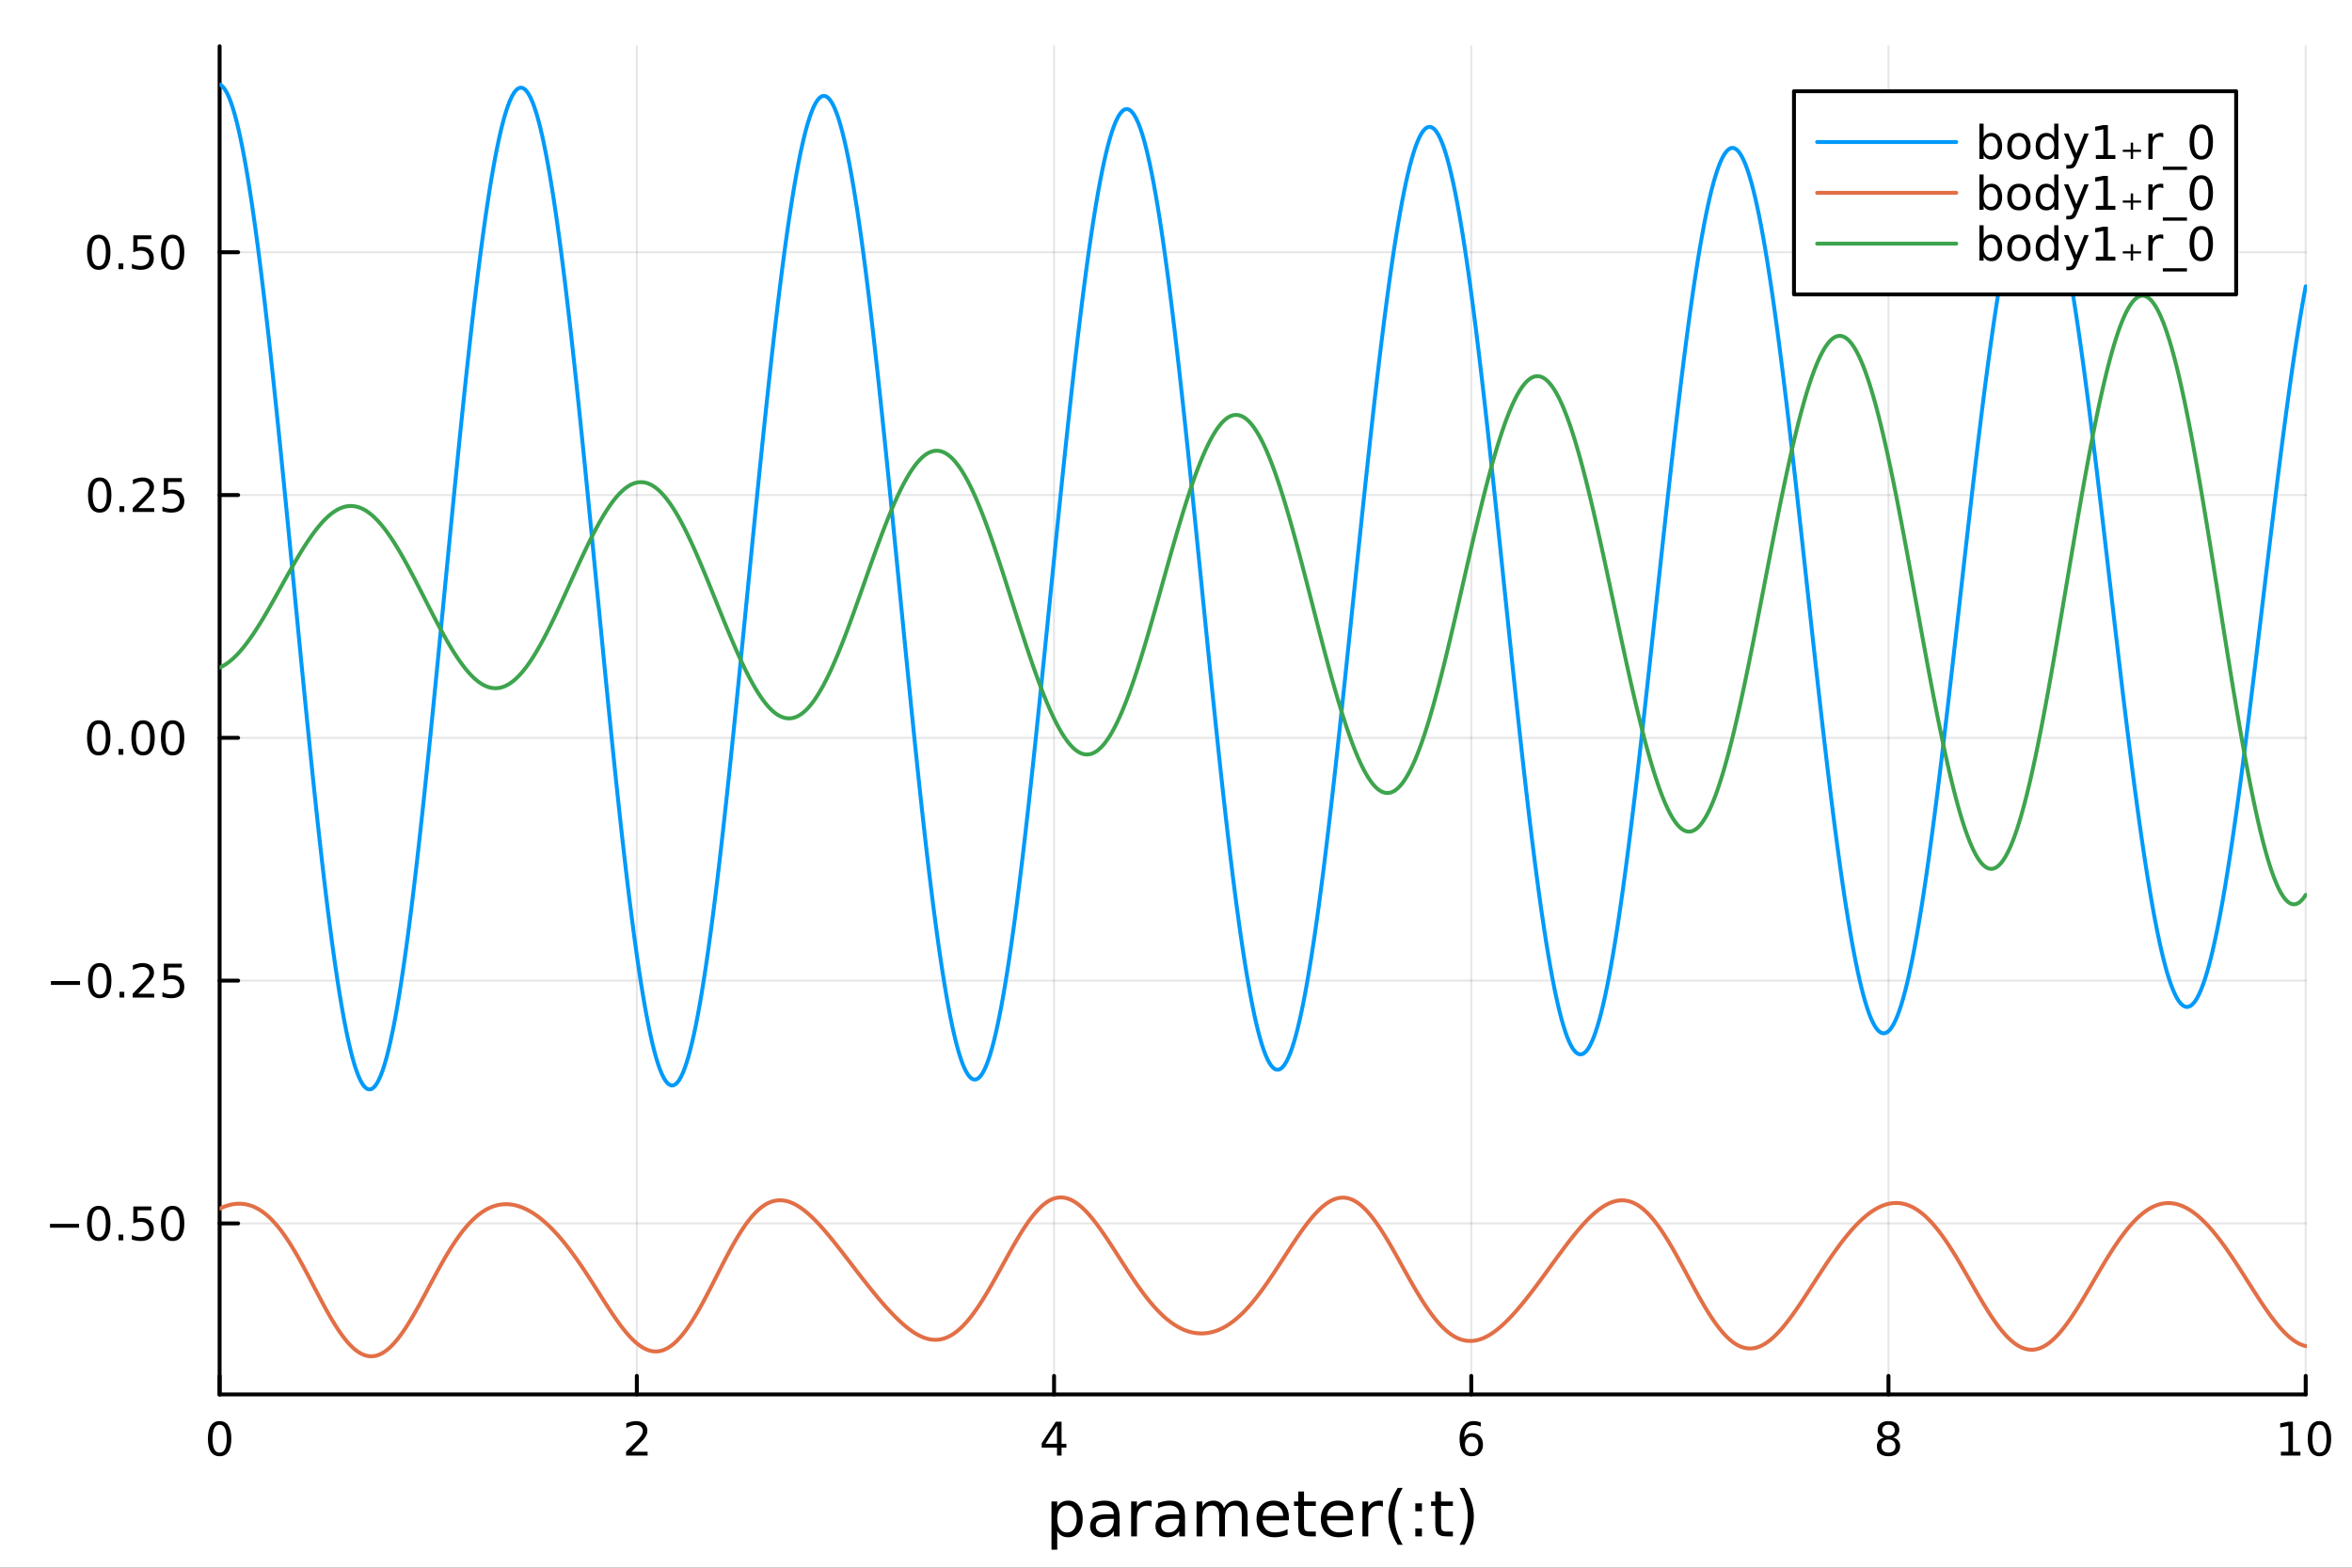 <?xml version="1.0" encoding="utf-8"?>
<svg xmlns="http://www.w3.org/2000/svg" xmlns:xlink="http://www.w3.org/1999/xlink" width="600" height="400" viewBox="0 0 2400 1600">
<rect x="0" y="0" width="2400" height="1600" fill="#333333" stroke="none"/>
<defs>
  <clipPath id="clip000">
    <rect x="0" y="0" width="2400" height="1600"/>
  </clipPath>
</defs>
<path clip-path="url(#clip000)" d="M0 1600 L2400 1600 L2400 0 L0 0  Z" fill="#ffffff" fill-rule="evenodd" fill-opacity="1"/>
<defs>
  <clipPath id="clip001">
    <rect x="480" y="0" width="1681" height="1600"/>
  </clipPath>
</defs>
<path clip-path="url(#clip000)" d="M224.098 1423.18 L2352.76 1423.18 L2352.76 47.244 L224.098 47.244  Z" fill="#ffffff" fill-rule="evenodd" fill-opacity="1"/>
<defs>
  <clipPath id="clip002">
    <rect x="224" y="47" width="2130" height="1377"/>
  </clipPath>
</defs>
<polyline clip-path="url(#clip002)" style="stroke:#000000; stroke-linecap:round; stroke-linejoin:round; stroke-width:2; stroke-opacity:0.1; fill:none" points="224.098,1423.18 224.098,47.244 "/>
<polyline clip-path="url(#clip002)" style="stroke:#000000; stroke-linecap:round; stroke-linejoin:round; stroke-width:2; stroke-opacity:0.1; fill:none" points="649.829,1423.18 649.829,47.244 "/>
<polyline clip-path="url(#clip002)" style="stroke:#000000; stroke-linecap:round; stroke-linejoin:round; stroke-width:2; stroke-opacity:0.1; fill:none" points="1075.56,1423.18 1075.56,47.244 "/>
<polyline clip-path="url(#clip002)" style="stroke:#000000; stroke-linecap:round; stroke-linejoin:round; stroke-width:2; stroke-opacity:0.1; fill:none" points="1501.29,1423.18 1501.29,47.244 "/>
<polyline clip-path="url(#clip002)" style="stroke:#000000; stroke-linecap:round; stroke-linejoin:round; stroke-width:2; stroke-opacity:0.1; fill:none" points="1927.02,1423.18 1927.02,47.244 "/>
<polyline clip-path="url(#clip002)" style="stroke:#000000; stroke-linecap:round; stroke-linejoin:round; stroke-width:2; stroke-opacity:0.1; fill:none" points="2352.76,1423.18 2352.76,47.244 "/>
<polyline clip-path="url(#clip000)" style="stroke:#000000; stroke-linecap:round; stroke-linejoin:round; stroke-width:4; stroke-opacity:1; fill:none" points="224.098,1423.18 2352.76,1423.18 "/>
<polyline clip-path="url(#clip000)" style="stroke:#000000; stroke-linecap:round; stroke-linejoin:round; stroke-width:4; stroke-opacity:1; fill:none" points="224.098,1423.18 224.098,1404.28 "/>
<polyline clip-path="url(#clip000)" style="stroke:#000000; stroke-linecap:round; stroke-linejoin:round; stroke-width:4; stroke-opacity:1; fill:none" points="649.829,1423.18 649.829,1404.28 "/>
<polyline clip-path="url(#clip000)" style="stroke:#000000; stroke-linecap:round; stroke-linejoin:round; stroke-width:4; stroke-opacity:1; fill:none" points="1075.56,1423.18 1075.56,1404.28 "/>
<polyline clip-path="url(#clip000)" style="stroke:#000000; stroke-linecap:round; stroke-linejoin:round; stroke-width:4; stroke-opacity:1; fill:none" points="1501.29,1423.18 1501.29,1404.28 "/>
<polyline clip-path="url(#clip000)" style="stroke:#000000; stroke-linecap:round; stroke-linejoin:round; stroke-width:4; stroke-opacity:1; fill:none" points="1927.02,1423.18 1927.02,1404.28 "/>
<polyline clip-path="url(#clip000)" style="stroke:#000000; stroke-linecap:round; stroke-linejoin:round; stroke-width:4; stroke-opacity:1; fill:none" points="2352.76,1423.18 2352.76,1404.28 "/>
<path clip-path="url(#clip000)" d="M224.098 1454.1 Q220.487 1454.1 218.658 1457.66 Q216.853 1461.2 216.853 1468.33 Q216.853 1475.44 218.658 1479.01 Q220.487 1482.55 224.098 1482.55 Q227.732 1482.55 229.538 1479.01 Q231.366 1475.44 231.366 1468.33 Q231.366 1461.2 229.538 1457.66 Q227.732 1454.1 224.098 1454.1 M224.098 1450.39 Q229.908 1450.39 232.964 1455 Q236.042 1459.58 236.042 1468.33 Q236.042 1477.06 232.964 1481.67 Q229.908 1486.25 224.098 1486.25 Q218.288 1486.25 215.209 1481.67 Q212.153 1477.06 212.153 1468.33 Q212.153 1459.58 215.209 1455 Q218.288 1450.39 224.098 1450.39 Z" fill="#000000" fill-rule="nonzero" fill-opacity="1" /><path clip-path="url(#clip000)" d="M644.482 1481.64 L660.802 1481.64 L660.802 1485.58 L638.857 1485.58 L638.857 1481.64 Q641.519 1478.89 646.103 1474.26 Q650.709 1469.61 651.89 1468.27 Q654.135 1465.74 655.015 1464.01 Q655.917 1462.25 655.917 1460.56 Q655.917 1457.8 653.973 1456.07 Q652.052 1454.33 648.95 1454.33 Q646.751 1454.33 644.297 1455.09 Q641.867 1455.86 639.089 1457.41 L639.089 1452.69 Q641.913 1451.55 644.367 1450.97 Q646.82 1450.39 648.857 1450.39 Q654.228 1450.39 657.422 1453.08 Q660.616 1455.77 660.616 1460.26 Q660.616 1462.39 659.806 1464.31 Q659.019 1466.2 656.913 1468.8 Q656.334 1469.47 653.232 1472.69 Q650.13 1475.88 644.482 1481.64 Z" fill="#000000" fill-rule="nonzero" fill-opacity="1" /><path clip-path="url(#clip000)" d="M1078.57 1455.09 L1066.76 1473.54 L1078.57 1473.54 L1078.57 1455.09 M1077.34 1451.02 L1083.22 1451.02 L1083.22 1473.54 L1088.15 1473.54 L1088.15 1477.43 L1083.22 1477.43 L1083.22 1485.58 L1078.57 1485.58 L1078.57 1477.43 L1062.97 1477.43 L1062.97 1472.92 L1077.34 1451.02 Z" fill="#000000" fill-rule="nonzero" fill-opacity="1" /><path clip-path="url(#clip000)" d="M1501.7 1466.44 Q1498.55 1466.44 1496.7 1468.59 Q1494.87 1470.74 1494.87 1474.49 Q1494.87 1478.22 1496.7 1480.39 Q1498.55 1482.55 1501.7 1482.55 Q1504.85 1482.55 1506.67 1480.39 Q1508.53 1478.22 1508.53 1474.49 Q1508.53 1470.74 1506.67 1468.59 Q1504.85 1466.44 1501.7 1466.44 M1510.98 1451.78 L1510.98 1456.04 Q1509.22 1455.21 1507.42 1454.77 Q1505.63 1454.33 1503.87 1454.33 Q1499.24 1454.33 1496.79 1457.45 Q1494.36 1460.58 1494.01 1466.9 Q1495.38 1464.89 1497.44 1463.82 Q1499.5 1462.73 1501.98 1462.73 Q1507.18 1462.73 1510.19 1465.9 Q1513.23 1469.05 1513.23 1474.49 Q1513.23 1479.82 1510.08 1483.03 Q1506.93 1486.25 1501.7 1486.25 Q1495.7 1486.25 1492.53 1481.67 Q1489.36 1477.06 1489.36 1468.33 Q1489.36 1460.14 1493.25 1455.28 Q1497.14 1450.39 1503.69 1450.39 Q1505.45 1450.39 1507.23 1450.74 Q1509.04 1451.09 1510.98 1451.78 Z" fill="#000000" fill-rule="nonzero" fill-opacity="1" /><path clip-path="url(#clip000)" d="M1927.02 1469.17 Q1923.69 1469.17 1921.77 1470.95 Q1919.87 1472.73 1919.87 1475.86 Q1919.87 1478.98 1921.77 1480.77 Q1923.69 1482.55 1927.02 1482.55 Q1930.36 1482.55 1932.28 1480.77 Q1934.2 1478.96 1934.2 1475.86 Q1934.2 1472.73 1932.28 1470.95 Q1930.38 1469.17 1927.02 1469.17 M1922.35 1467.18 Q1919.34 1466.44 1917.65 1464.38 Q1915.98 1462.32 1915.98 1459.35 Q1915.98 1455.21 1918.92 1452.8 Q1921.89 1450.39 1927.02 1450.39 Q1932.19 1450.39 1935.13 1452.8 Q1938.07 1455.21 1938.07 1459.35 Q1938.07 1462.32 1936.38 1464.38 Q1934.71 1466.44 1931.72 1467.18 Q1935.1 1467.96 1936.98 1470.26 Q1938.88 1472.55 1938.88 1475.86 Q1938.88 1480.88 1935.8 1483.57 Q1932.74 1486.25 1927.02 1486.25 Q1921.31 1486.25 1918.23 1483.57 Q1915.17 1480.88 1915.17 1475.86 Q1915.17 1472.55 1917.07 1470.26 Q1918.97 1467.96 1922.35 1467.18 M1920.64 1459.79 Q1920.64 1462.48 1922.3 1463.98 Q1923.99 1465.49 1927.02 1465.49 Q1930.03 1465.49 1931.72 1463.98 Q1933.44 1462.48 1933.44 1459.79 Q1933.44 1457.11 1931.72 1455.6 Q1930.03 1454.1 1927.02 1454.1 Q1923.99 1454.1 1922.3 1455.6 Q1920.64 1457.11 1920.64 1459.79 Z" fill="#000000" fill-rule="nonzero" fill-opacity="1" /><path clip-path="url(#clip000)" d="M2327.44 1481.64 L2335.08 1481.64 L2335.08 1455.28 L2326.77 1456.95 L2326.77 1452.69 L2335.04 1451.02 L2339.71 1451.02 L2339.71 1481.64 L2347.35 1481.64 L2347.35 1485.58 L2327.44 1485.58 L2327.44 1481.64 Z" fill="#000000" fill-rule="nonzero" fill-opacity="1" /><path clip-path="url(#clip000)" d="M2366.8 1454.1 Q2363.18 1454.1 2361.36 1457.66 Q2359.55 1461.2 2359.55 1468.33 Q2359.55 1475.44 2361.36 1479.01 Q2363.18 1482.55 2366.8 1482.55 Q2370.43 1482.55 2372.23 1479.01 Q2374.06 1475.44 2374.06 1468.33 Q2374.06 1461.2 2372.23 1457.66 Q2370.43 1454.1 2366.8 1454.1 M2366.8 1450.39 Q2372.61 1450.39 2375.66 1455 Q2378.74 1459.58 2378.74 1468.33 Q2378.74 1477.06 2375.66 1481.67 Q2372.61 1486.25 2366.8 1486.25 Q2360.99 1486.25 2357.91 1481.67 Q2354.85 1477.06 2354.85 1468.33 Q2354.85 1459.58 2357.91 1455 Q2360.99 1450.39 2366.8 1450.39 Z" fill="#000000" fill-rule="nonzero" fill-opacity="1" /><path clip-path="url(#clip000)" d="M1078.82 1562.7 L1078.82 1581.6 L1072.93 1581.6 L1072.93 1532.4 L1078.82 1532.4 L1078.82 1537.81 Q1080.67 1534.62 1083.47 1533.1 Q1086.3 1531.54 1090.21 1531.54 Q1096.71 1531.54 1100.75 1536.69 Q1104.82 1541.85 1104.82 1550.25 Q1104.82 1558.65 1100.75 1563.81 Q1096.71 1568.97 1090.21 1568.97 Q1086.3 1568.97 1083.47 1567.44 Q1080.67 1565.88 1078.82 1562.7 M1098.74 1550.25 Q1098.74 1543.79 1096.07 1540.13 Q1093.43 1536.44 1088.78 1536.44 Q1084.14 1536.44 1081.46 1540.13 Q1078.82 1543.79 1078.82 1550.25 Q1078.82 1556.71 1081.46 1560.4 Q1084.14 1564.07 1088.78 1564.07 Q1093.43 1564.07 1096.07 1560.4 Q1098.74 1556.71 1098.74 1550.25 Z" fill="#000000" fill-rule="nonzero" fill-opacity="1" /><path clip-path="url(#clip000)" d="M1130.73 1550.12 Q1123.63 1550.12 1120.9 1551.75 Q1118.16 1553.37 1118.16 1557.29 Q1118.16 1560.4 1120.2 1562.25 Q1122.27 1564.07 1125.8 1564.07 Q1130.67 1564.07 1133.6 1560.63 Q1136.56 1557.16 1136.56 1551.43 L1136.56 1550.12 L1130.73 1550.12 M1142.41 1547.71 L1142.41 1568.04 L1136.56 1568.04 L1136.56 1562.63 Q1134.55 1565.88 1131.56 1567.44 Q1128.57 1568.97 1124.24 1568.97 Q1118.76 1568.97 1115.52 1565.91 Q1112.3 1562.82 1112.3 1557.67 Q1112.3 1551.65 1116.31 1548.6 Q1120.36 1545.54 1128.35 1545.54 L1136.56 1545.54 L1136.56 1544.97 Q1136.56 1540.93 1133.88 1538.73 Q1131.24 1536.5 1126.44 1536.5 Q1123.38 1536.5 1120.48 1537.23 Q1117.59 1537.97 1114.91 1539.43 L1114.91 1534.02 Q1118.13 1532.78 1121.15 1532.17 Q1124.18 1531.54 1127.04 1531.54 Q1134.77 1531.54 1138.59 1535.55 Q1142.41 1539.56 1142.41 1547.71 Z" fill="#000000" fill-rule="nonzero" fill-opacity="1" /><path clip-path="url(#clip000)" d="M1175.13 1537.87 Q1174.15 1537.3 1172.97 1537.04 Q1171.82 1536.76 1170.42 1536.76 Q1165.46 1536.76 1162.78 1540 Q1160.14 1543.22 1160.14 1549.27 L1160.14 1568.04 L1154.25 1568.04 L1154.25 1532.4 L1160.14 1532.4 L1160.14 1537.93 Q1161.99 1534.69 1164.95 1533.13 Q1167.91 1531.54 1172.14 1531.54 Q1172.75 1531.54 1173.48 1531.63 Q1174.21 1531.7 1175.1 1531.85 L1175.13 1537.87 Z" fill="#000000" fill-rule="nonzero" fill-opacity="1" /><path clip-path="url(#clip000)" d="M1197.48 1550.12 Q1190.38 1550.12 1187.64 1551.75 Q1184.9 1553.37 1184.9 1557.29 Q1184.9 1560.4 1186.94 1562.25 Q1189.01 1564.07 1192.54 1564.07 Q1197.41 1564.07 1200.34 1560.63 Q1203.3 1557.16 1203.3 1551.43 L1203.3 1550.12 L1197.48 1550.12 M1209.16 1547.71 L1209.16 1568.04 L1203.3 1568.04 L1203.3 1562.63 Q1201.3 1565.88 1198.3 1567.44 Q1195.31 1568.97 1190.98 1568.97 Q1185.51 1568.97 1182.26 1565.91 Q1179.05 1562.82 1179.05 1557.67 Q1179.05 1551.65 1183.06 1548.6 Q1187.1 1545.54 1195.09 1545.54 L1203.3 1545.54 L1203.3 1544.97 Q1203.3 1540.93 1200.63 1538.73 Q1197.99 1536.5 1193.18 1536.5 Q1190.12 1536.5 1187.23 1537.23 Q1184.33 1537.97 1181.66 1539.43 L1181.66 1534.02 Q1184.87 1532.78 1187.9 1532.17 Q1190.92 1531.54 1193.78 1531.54 Q1201.52 1531.54 1205.34 1535.55 Q1209.16 1539.56 1209.16 1547.71 Z" fill="#000000" fill-rule="nonzero" fill-opacity="1" /><path clip-path="url(#clip000)" d="M1248.98 1539.24 Q1251.17 1535.29 1254.23 1533.41 Q1257.28 1531.54 1261.42 1531.54 Q1266.99 1531.54 1270.01 1535.45 Q1273.04 1539.33 1273.04 1546.53 L1273.04 1568.04 L1267.15 1568.04 L1267.15 1546.72 Q1267.15 1541.59 1265.34 1539.11 Q1263.52 1536.63 1259.8 1536.63 Q1255.25 1536.63 1252.6 1539.65 Q1249.96 1542.68 1249.96 1547.9 L1249.96 1568.04 L1244.07 1568.04 L1244.07 1546.72 Q1244.07 1541.56 1242.26 1539.11 Q1240.45 1536.63 1236.66 1536.63 Q1232.17 1536.63 1229.53 1539.68 Q1226.89 1542.71 1226.89 1547.9 L1226.89 1568.04 L1221 1568.04 L1221 1532.4 L1226.89 1532.4 L1226.89 1537.93 Q1228.89 1534.66 1231.69 1533.1 Q1234.49 1531.54 1238.34 1531.54 Q1242.23 1531.54 1244.93 1533.51 Q1247.67 1535.48 1248.98 1539.24 Z" fill="#000000" fill-rule="nonzero" fill-opacity="1" /><path clip-path="url(#clip000)" d="M1315.21 1548.76 L1315.21 1551.62 L1288.28 1551.62 Q1288.67 1557.67 1291.91 1560.85 Q1295.19 1564 1301.02 1564 Q1304.39 1564 1307.54 1563.17 Q1310.72 1562.35 1313.84 1560.69 L1313.84 1566.23 Q1310.69 1567.57 1307.38 1568.27 Q1304.07 1568.97 1300.66 1568.97 Q1292.13 1568.97 1287.14 1564 Q1282.17 1559.04 1282.17 1550.57 Q1282.17 1541.82 1286.88 1536.69 Q1291.63 1531.54 1299.65 1531.54 Q1306.84 1531.54 1311.01 1536.18 Q1315.21 1540.8 1315.21 1548.76 M1309.35 1547.04 Q1309.29 1542.23 1306.65 1539.37 Q1304.04 1536.5 1299.71 1536.5 Q1294.81 1536.5 1291.85 1539.27 Q1288.92 1542.04 1288.47 1547.07 L1309.35 1547.04 Z" fill="#000000" fill-rule="nonzero" fill-opacity="1" /><path clip-path="url(#clip000)" d="M1330.62 1522.27 L1330.62 1532.4 L1342.68 1532.4 L1342.68 1536.95 L1330.62 1536.95 L1330.62 1556.3 Q1330.62 1560.66 1331.79 1561.9 Q1333 1563.14 1336.66 1563.14 L1342.68 1563.14 L1342.68 1568.04 L1336.66 1568.04 Q1329.88 1568.04 1327.31 1565.53 Q1324.73 1562.98 1324.73 1556.3 L1324.73 1536.95 L1320.43 1536.95 L1320.43 1532.4 L1324.73 1532.4 L1324.73 1522.27 L1330.62 1522.27 Z" fill="#000000" fill-rule="nonzero" fill-opacity="1" /><path clip-path="url(#clip000)" d="M1380.87 1548.76 L1380.87 1551.62 L1353.95 1551.62 Q1354.33 1557.67 1357.57 1560.85 Q1360.85 1564 1366.68 1564 Q1370.05 1564 1373.2 1563.17 Q1376.39 1562.35 1379.5 1560.69 L1379.5 1566.23 Q1376.35 1567.57 1373.04 1568.27 Q1369.73 1568.97 1366.33 1568.97 Q1357.8 1568.97 1352.8 1564 Q1347.83 1559.04 1347.83 1550.57 Q1347.83 1541.82 1352.55 1536.69 Q1357.29 1531.54 1365.31 1531.54 Q1372.5 1531.54 1376.67 1536.18 Q1380.87 1540.8 1380.87 1548.76 M1375.02 1547.04 Q1374.95 1542.23 1372.31 1539.37 Q1369.7 1536.5 1365.37 1536.5 Q1360.47 1536.5 1357.51 1539.27 Q1354.58 1542.04 1354.14 1547.07 L1375.02 1547.04 Z" fill="#000000" fill-rule="nonzero" fill-opacity="1" /><path clip-path="url(#clip000)" d="M1411.14 1537.87 Q1410.16 1537.3 1408.98 1537.04 Q1407.83 1536.76 1406.43 1536.76 Q1401.47 1536.76 1398.79 1540 Q1396.15 1543.22 1396.15 1549.27 L1396.15 1568.04 L1390.26 1568.04 L1390.26 1532.4 L1396.15 1532.4 L1396.15 1537.93 Q1398 1534.69 1400.96 1533.13 Q1403.92 1531.54 1408.15 1531.54 Q1408.75 1531.54 1409.49 1531.63 Q1410.22 1531.7 1411.11 1531.85 L1411.14 1537.87 Z" fill="#000000" fill-rule="nonzero" fill-opacity="1" /><path clip-path="url(#clip000)" d="M1431.35 1518.58 Q1427.09 1525.9 1425.02 1533.06 Q1422.95 1540.23 1422.95 1547.58 Q1422.95 1554.93 1425.02 1562.16 Q1427.12 1569.35 1431.35 1576.64 L1426.26 1576.64 Q1421.49 1569.16 1419.1 1561.93 Q1416.74 1554.71 1416.74 1547.58 Q1416.74 1540.48 1419.1 1533.29 Q1421.45 1526.09 1426.26 1518.58 L1431.35 1518.58 Z" fill="#000000" fill-rule="nonzero" fill-opacity="1" /><path clip-path="url(#clip000)" d="M1444.21 1559.96 L1450.93 1559.96 L1450.93 1568.04 L1444.21 1568.04 L1444.21 1559.96 M1444.21 1534.34 L1450.93 1534.34 L1450.93 1542.42 L1444.21 1542.42 L1444.21 1534.34 Z" fill="#000000" fill-rule="nonzero" fill-opacity="1" /><path clip-path="url(#clip000)" d="M1470.47 1522.27 L1470.47 1532.4 L1482.53 1532.4 L1482.53 1536.95 L1470.47 1536.95 L1470.47 1556.3 Q1470.47 1560.66 1471.65 1561.9 Q1472.86 1563.14 1476.52 1563.14 L1482.53 1563.14 L1482.53 1568.04 L1476.52 1568.04 Q1469.74 1568.04 1467.16 1565.53 Q1464.58 1562.98 1464.58 1556.3 L1464.58 1536.95 L1460.29 1536.95 L1460.29 1532.4 L1464.58 1532.4 L1464.58 1522.27 L1470.47 1522.27 Z" fill="#000000" fill-rule="nonzero" fill-opacity="1" /><path clip-path="url(#clip000)" d="M1489.31 1518.58 L1494.41 1518.58 Q1499.18 1526.09 1501.53 1533.29 Q1503.92 1540.48 1503.92 1547.58 Q1503.92 1554.71 1501.53 1561.93 Q1499.18 1569.16 1494.41 1576.64 L1489.31 1576.64 Q1493.55 1569.35 1495.61 1562.16 Q1497.72 1554.93 1497.72 1547.58 Q1497.72 1540.23 1495.61 1533.06 Q1493.55 1525.9 1489.31 1518.58 Z" fill="#000000" fill-rule="nonzero" fill-opacity="1" /><polyline clip-path="url(#clip002)" style="stroke:#000000; stroke-linecap:round; stroke-linejoin:round; stroke-width:2; stroke-opacity:0.1; fill:none" points="224.098,1248.63 2352.76,1248.63 "/>
<polyline clip-path="url(#clip002)" style="stroke:#000000; stroke-linecap:round; stroke-linejoin:round; stroke-width:2; stroke-opacity:0.1; fill:none" points="224.098,1000.83 2352.76,1000.83 "/>
<polyline clip-path="url(#clip002)" style="stroke:#000000; stroke-linecap:round; stroke-linejoin:round; stroke-width:2; stroke-opacity:0.1; fill:none" points="224.098,753.038 2352.76,753.038 "/>
<polyline clip-path="url(#clip002)" style="stroke:#000000; stroke-linecap:round; stroke-linejoin:round; stroke-width:2; stroke-opacity:0.1; fill:none" points="224.098,505.243 2352.76,505.243 "/>
<polyline clip-path="url(#clip002)" style="stroke:#000000; stroke-linecap:round; stroke-linejoin:round; stroke-width:2; stroke-opacity:0.1; fill:none" points="224.098,257.448 2352.76,257.448 "/>
<polyline clip-path="url(#clip000)" style="stroke:#000000; stroke-linecap:round; stroke-linejoin:round; stroke-width:4; stroke-opacity:1; fill:none" points="224.098,1423.18 224.098,47.244 "/>
<polyline clip-path="url(#clip000)" style="stroke:#000000; stroke-linecap:round; stroke-linejoin:round; stroke-width:4; stroke-opacity:1; fill:none" points="224.098,1248.63 242.996,1248.63 "/>
<polyline clip-path="url(#clip000)" style="stroke:#000000; stroke-linecap:round; stroke-linejoin:round; stroke-width:4; stroke-opacity:1; fill:none" points="224.098,1000.83 242.996,1000.83 "/>
<polyline clip-path="url(#clip000)" style="stroke:#000000; stroke-linecap:round; stroke-linejoin:round; stroke-width:4; stroke-opacity:1; fill:none" points="224.098,753.038 242.996,753.038 "/>
<polyline clip-path="url(#clip000)" style="stroke:#000000; stroke-linecap:round; stroke-linejoin:round; stroke-width:4; stroke-opacity:1; fill:none" points="224.098,505.243 242.996,505.243 "/>
<polyline clip-path="url(#clip000)" style="stroke:#000000; stroke-linecap:round; stroke-linejoin:round; stroke-width:4; stroke-opacity:1; fill:none" points="224.098,257.448 242.996,257.448 "/>
<path clip-path="url(#clip000)" d="M50.992 1249.08 L80.668 1249.08 L80.668 1253.01 L50.992 1253.01 L50.992 1249.08 Z" fill="#000000" fill-rule="nonzero" fill-opacity="1" /><path clip-path="url(#clip000)" d="M100.76 1234.43 Q97.149 1234.43 95.321 1237.99 Q93.515 1241.53 93.515 1248.66 Q93.515 1255.77 95.321 1259.33 Q97.149 1262.88 100.76 1262.88 Q104.395 1262.88 106.2 1259.33 Q108.029 1255.77 108.029 1248.66 Q108.029 1241.53 106.2 1237.99 Q104.395 1234.43 100.76 1234.43 M100.76 1230.72 Q106.571 1230.72 109.626 1235.33 Q112.705 1239.91 112.705 1248.66 Q112.705 1257.39 109.626 1262 Q106.571 1266.58 100.76 1266.58 Q94.95 1266.58 91.871 1262 Q88.816 1257.39 88.816 1248.66 Q88.816 1239.91 91.871 1235.33 Q94.95 1230.72 100.76 1230.72 Z" fill="#000000" fill-rule="nonzero" fill-opacity="1" /><path clip-path="url(#clip000)" d="M120.922 1260.03 L125.807 1260.03 L125.807 1265.91 L120.922 1265.91 L120.922 1260.03 Z" fill="#000000" fill-rule="nonzero" fill-opacity="1" /><path clip-path="url(#clip000)" d="M136.038 1231.35 L154.394 1231.35 L154.394 1235.28 L140.32 1235.28 L140.32 1243.76 Q141.339 1243.41 142.357 1243.25 Q143.376 1243.06 144.394 1243.06 Q150.181 1243.06 153.561 1246.23 Q156.941 1249.4 156.941 1254.82 Q156.941 1260.4 153.468 1263.5 Q149.996 1266.58 143.677 1266.58 Q141.501 1266.58 139.232 1266.21 Q136.987 1265.84 134.58 1265.1 L134.58 1260.4 Q136.663 1261.53 138.885 1262.09 Q141.107 1262.64 143.584 1262.64 Q147.589 1262.64 149.927 1260.54 Q152.265 1258.43 152.265 1254.82 Q152.265 1251.21 149.927 1249.1 Q147.589 1247 143.584 1247 Q141.709 1247 139.834 1247.41 Q137.982 1247.83 136.038 1248.71 L136.038 1231.35 Z" fill="#000000" fill-rule="nonzero" fill-opacity="1" /><path clip-path="url(#clip000)" d="M176.153 1234.43 Q172.542 1234.43 170.714 1237.99 Q168.908 1241.53 168.908 1248.66 Q168.908 1255.77 170.714 1259.33 Q172.542 1262.88 176.153 1262.88 Q179.788 1262.88 181.593 1259.33 Q183.422 1255.77 183.422 1248.66 Q183.422 1241.53 181.593 1237.99 Q179.788 1234.43 176.153 1234.43 M176.153 1230.72 Q181.964 1230.72 185.019 1235.33 Q188.098 1239.91 188.098 1248.66 Q188.098 1257.39 185.019 1262 Q181.964 1266.58 176.153 1266.58 Q170.343 1266.58 167.265 1262 Q164.209 1257.39 164.209 1248.66 Q164.209 1239.91 167.265 1235.33 Q170.343 1230.72 176.153 1230.72 Z" fill="#000000" fill-rule="nonzero" fill-opacity="1" /><path clip-path="url(#clip000)" d="M51.987 1001.28 L81.663 1001.28 L81.663 1005.22 L51.987 1005.22 L51.987 1001.28 Z" fill="#000000" fill-rule="nonzero" fill-opacity="1" /><path clip-path="url(#clip000)" d="M101.756 986.632 Q98.145 986.632 96.316 990.196 Q94.51 993.738 94.51 1000.87 Q94.51 1007.97 96.316 1011.54 Q98.145 1015.08 101.756 1015.08 Q105.39 1015.08 107.196 1011.54 Q109.024 1007.97 109.024 1000.87 Q109.024 993.738 107.196 990.196 Q105.39 986.632 101.756 986.632 M101.756 982.928 Q107.566 982.928 110.621 987.534 Q113.7 992.118 113.7 1000.87 Q113.7 1009.59 110.621 1014.2 Q107.566 1018.78 101.756 1018.78 Q95.946 1018.78 92.867 1014.2 Q89.811 1009.59 89.811 1000.87 Q89.811 992.118 92.867 987.534 Q95.946 982.928 101.756 982.928 Z" fill="#000000" fill-rule="nonzero" fill-opacity="1" /><path clip-path="url(#clip000)" d="M121.918 1012.23 L126.802 1012.23 L126.802 1018.11 L121.918 1018.11 L121.918 1012.23 Z" fill="#000000" fill-rule="nonzero" fill-opacity="1" /><path clip-path="url(#clip000)" d="M141.015 1014.18 L157.334 1014.18 L157.334 1018.11 L135.39 1018.11 L135.39 1014.18 Q138.052 1011.42 142.635 1006.79 Q147.242 1002.14 148.422 1000.8 Q150.668 998.275 151.547 996.539 Q152.45 994.78 152.45 993.09 Q152.45 990.335 150.505 988.599 Q148.584 986.863 145.482 986.863 Q143.283 986.863 140.83 987.627 Q138.399 988.391 135.621 989.942 L135.621 985.22 Q138.445 984.085 140.899 983.507 Q143.353 982.928 145.39 982.928 Q150.76 982.928 153.955 985.613 Q157.149 988.298 157.149 992.789 Q157.149 994.919 156.339 996.84 Q155.552 998.738 153.445 1001.33 Q152.867 1002 149.765 1005.22 Q146.663 1008.41 141.015 1014.18 Z" fill="#000000" fill-rule="nonzero" fill-opacity="1" /><path clip-path="url(#clip000)" d="M167.195 983.553 L185.552 983.553 L185.552 987.488 L171.478 987.488 L171.478 995.96 Q172.496 995.613 173.515 995.451 Q174.533 995.266 175.552 995.266 Q181.339 995.266 184.718 998.437 Q188.098 1001.61 188.098 1007.03 Q188.098 1012.6 184.626 1015.71 Q181.153 1018.78 174.834 1018.78 Q172.658 1018.78 170.39 1018.41 Q168.144 1018.04 165.737 1017.3 L165.737 1012.6 Q167.82 1013.74 170.042 1014.29 Q172.265 1014.85 174.741 1014.85 Q178.746 1014.85 181.084 1012.74 Q183.422 1010.64 183.422 1007.03 Q183.422 1003.41 181.084 1001.31 Q178.746 999.201 174.741 999.201 Q172.866 999.201 170.991 999.618 Q169.14 1000.03 167.195 1000.91 L167.195 983.553 Z" fill="#000000" fill-rule="nonzero" fill-opacity="1" /><path clip-path="url(#clip000)" d="M100.76 738.837 Q97.149 738.837 95.321 742.401 Q93.515 745.943 93.515 753.073 Q93.515 760.179 95.321 763.744 Q97.149 767.285 100.76 767.285 Q104.395 767.285 106.2 763.744 Q108.029 760.179 108.029 753.073 Q108.029 745.943 106.2 742.401 Q104.395 738.837 100.76 738.837 M100.76 735.133 Q106.571 735.133 109.626 739.739 Q112.705 744.323 112.705 753.073 Q112.705 761.799 109.626 766.406 Q106.571 770.989 100.76 770.989 Q94.95 770.989 91.871 766.406 Q88.816 761.799 88.816 753.073 Q88.816 744.323 91.871 739.739 Q94.95 735.133 100.76 735.133 Z" fill="#000000" fill-rule="nonzero" fill-opacity="1" /><path clip-path="url(#clip000)" d="M120.922 764.438 L125.807 764.438 L125.807 770.318 L120.922 770.318 L120.922 764.438 Z" fill="#000000" fill-rule="nonzero" fill-opacity="1" /><path clip-path="url(#clip000)" d="M145.992 738.837 Q142.381 738.837 140.552 742.401 Q138.746 745.943 138.746 753.073 Q138.746 760.179 140.552 763.744 Q142.381 767.285 145.992 767.285 Q149.626 767.285 151.431 763.744 Q153.26 760.179 153.26 753.073 Q153.26 745.943 151.431 742.401 Q149.626 738.837 145.992 738.837 M145.992 735.133 Q151.802 735.133 154.857 739.739 Q157.936 744.323 157.936 753.073 Q157.936 761.799 154.857 766.406 Q151.802 770.989 145.992 770.989 Q140.181 770.989 137.103 766.406 Q134.047 761.799 134.047 753.073 Q134.047 744.323 137.103 739.739 Q140.181 735.133 145.992 735.133 Z" fill="#000000" fill-rule="nonzero" fill-opacity="1" /><path clip-path="url(#clip000)" d="M176.153 738.837 Q172.542 738.837 170.714 742.401 Q168.908 745.943 168.908 753.073 Q168.908 760.179 170.714 763.744 Q172.542 767.285 176.153 767.285 Q179.788 767.285 181.593 763.744 Q183.422 760.179 183.422 753.073 Q183.422 745.943 181.593 742.401 Q179.788 738.837 176.153 738.837 M176.153 735.133 Q181.964 735.133 185.019 739.739 Q188.098 744.323 188.098 753.073 Q188.098 761.799 185.019 766.406 Q181.964 770.989 176.153 770.989 Q170.343 770.989 167.265 766.406 Q164.209 761.799 164.209 753.073 Q164.209 744.323 167.265 739.739 Q170.343 735.133 176.153 735.133 Z" fill="#000000" fill-rule="nonzero" fill-opacity="1" /><path clip-path="url(#clip000)" d="M101.756 491.041 Q98.145 491.041 96.316 494.606 Q94.51 498.148 94.51 505.277 Q94.51 512.384 96.316 515.949 Q98.145 519.49 101.756 519.49 Q105.39 519.49 107.196 515.949 Q109.024 512.384 109.024 505.277 Q109.024 498.148 107.196 494.606 Q105.39 491.041 101.756 491.041 M101.756 487.338 Q107.566 487.338 110.621 491.944 Q113.7 496.527 113.7 505.277 Q113.7 514.004 110.621 518.611 Q107.566 523.194 101.756 523.194 Q95.946 523.194 92.867 518.611 Q89.811 514.004 89.811 505.277 Q89.811 496.527 92.867 491.944 Q95.946 487.338 101.756 487.338 Z" fill="#000000" fill-rule="nonzero" fill-opacity="1" /><path clip-path="url(#clip000)" d="M121.918 516.643 L126.802 516.643 L126.802 522.523 L121.918 522.523 L121.918 516.643 Z" fill="#000000" fill-rule="nonzero" fill-opacity="1" /><path clip-path="url(#clip000)" d="M141.015 518.588 L157.334 518.588 L157.334 522.523 L135.39 522.523 L135.39 518.588 Q138.052 515.833 142.635 511.203 Q147.242 506.551 148.422 505.208 Q150.668 502.685 151.547 500.949 Q152.45 499.189 152.45 497.5 Q152.45 494.745 150.505 493.009 Q148.584 491.273 145.482 491.273 Q143.283 491.273 140.83 492.037 Q138.399 492.801 135.621 494.352 L135.621 489.629 Q138.445 488.495 140.899 487.916 Q143.353 487.338 145.39 487.338 Q150.76 487.338 153.955 490.023 Q157.149 492.708 157.149 497.199 Q157.149 499.328 156.339 501.25 Q155.552 503.148 153.445 505.74 Q152.867 506.412 149.765 509.629 Q146.663 512.824 141.015 518.588 Z" fill="#000000" fill-rule="nonzero" fill-opacity="1" /><path clip-path="url(#clip000)" d="M167.195 487.963 L185.552 487.963 L185.552 491.898 L171.478 491.898 L171.478 500.37 Q172.496 500.023 173.515 499.861 Q174.533 499.676 175.552 499.676 Q181.339 499.676 184.718 502.847 Q188.098 506.018 188.098 511.435 Q188.098 517.013 184.626 520.115 Q181.153 523.194 174.834 523.194 Q172.658 523.194 170.39 522.824 Q168.144 522.453 165.737 521.712 L165.737 517.013 Q167.82 518.148 170.042 518.703 Q172.265 519.259 174.741 519.259 Q178.746 519.259 181.084 517.152 Q183.422 515.046 183.422 511.435 Q183.422 507.824 181.084 505.717 Q178.746 503.611 174.741 503.611 Q172.866 503.611 170.991 504.027 Q169.14 504.444 167.195 505.324 L167.195 487.963 Z" fill="#000000" fill-rule="nonzero" fill-opacity="1" /><path clip-path="url(#clip000)" d="M100.76 243.246 Q97.149 243.246 95.321 246.811 Q93.515 250.353 93.515 257.482 Q93.515 264.589 95.321 268.153 Q97.149 271.695 100.76 271.695 Q104.395 271.695 106.2 268.153 Q108.029 264.589 108.029 257.482 Q108.029 250.353 106.2 246.811 Q104.395 243.246 100.76 243.246 M100.76 239.543 Q106.571 239.543 109.626 244.149 Q112.705 248.732 112.705 257.482 Q112.705 266.209 109.626 270.815 Q106.571 275.399 100.76 275.399 Q94.95 275.399 91.871 270.815 Q88.816 266.209 88.816 257.482 Q88.816 248.732 91.871 244.149 Q94.95 239.543 100.76 239.543 Z" fill="#000000" fill-rule="nonzero" fill-opacity="1" /><path clip-path="url(#clip000)" d="M120.922 268.848 L125.807 268.848 L125.807 274.728 L120.922 274.728 L120.922 268.848 Z" fill="#000000" fill-rule="nonzero" fill-opacity="1" /><path clip-path="url(#clip000)" d="M136.038 240.168 L154.394 240.168 L154.394 244.103 L140.32 244.103 L140.32 252.575 Q141.339 252.228 142.357 252.066 Q143.376 251.88 144.394 251.88 Q150.181 251.88 153.561 255.052 Q156.941 258.223 156.941 263.64 Q156.941 269.218 153.468 272.32 Q149.996 275.399 143.677 275.399 Q141.501 275.399 139.232 275.028 Q136.987 274.658 134.58 273.917 L134.58 269.218 Q136.663 270.353 138.885 270.908 Q141.107 271.464 143.584 271.464 Q147.589 271.464 149.927 269.357 Q152.265 267.251 152.265 263.64 Q152.265 260.029 149.927 257.922 Q147.589 255.816 143.584 255.816 Q141.709 255.816 139.834 256.232 Q137.982 256.649 136.038 257.529 L136.038 240.168 Z" fill="#000000" fill-rule="nonzero" fill-opacity="1" /><path clip-path="url(#clip000)" d="M176.153 243.246 Q172.542 243.246 170.714 246.811 Q168.908 250.353 168.908 257.482 Q168.908 264.589 170.714 268.153 Q172.542 271.695 176.153 271.695 Q179.788 271.695 181.593 268.153 Q183.422 264.589 183.422 257.482 Q183.422 250.353 181.593 246.811 Q179.788 243.246 176.153 243.246 M176.153 239.543 Q181.964 239.543 185.019 244.149 Q188.098 248.732 188.098 257.482 Q188.098 266.209 185.019 270.815 Q181.964 275.399 176.153 275.399 Q170.343 275.399 167.265 270.815 Q164.209 266.209 164.209 257.482 Q164.209 248.732 167.265 244.149 Q170.343 239.543 176.153 239.543 Z" fill="#000000" fill-rule="nonzero" fill-opacity="1" /><polyline clip-path="url(#clip002)" style="stroke:#009af9; stroke-linecap:round; stroke-linejoin:round; stroke-width:4; stroke-opacity:1; fill:none" points="224.098,86.186 226.035,87.281 227.972,89.176 229.909,91.868 231.845,95.352 233.782,99.622 235.719,104.67 237.656,110.487 239.593,117.063 241.53,124.386 243.467,132.444 245.404,141.223 247.341,150.709 249.278,160.885 251.215,171.732 253.151,183.234 255.088,195.371 257.025,208.124 258.962,221.471 260.899,235.389 262.836,249.856 264.773,264.849 266.71,280.345 268.647,296.321 270.584,312.748 272.52,329.602 274.457,346.856 276.394,364.485 278.331,382.461 280.268,400.757 282.205,419.348 284.142,438.204 286.079,457.299 288.016,476.603 289.953,496.089 291.89,515.729 293.826,535.493 295.763,555.355 297.7,575.288 299.637,595.261 301.574,615.245 303.511,635.211 305.448,655.13 307.385,674.971 309.322,694.71 311.259,714.317 313.195,733.762 315.132,753.015 317.069,772.047 319.006,790.828 320.943,809.328 322.88,827.519 324.817,845.372 326.754,862.864 328.691,879.963 330.628,896.641 332.565,912.873 334.501,928.631 336.438,943.889 338.375,958.62 340.312,972.797 342.249,986.402 344.186,999.41 346.123,1011.8 348.06,1023.55 349.997,1034.64 351.934,1045.05 353.87,1054.76 355.807,1063.75 357.744,1072.01 359.681,1079.53 361.618,1086.29 363.555,1092.27 365.492,1097.48 367.429,1101.9 369.366,1105.52 371.303,1108.34 373.24,1110.35 375.176,1111.54 377.113,1111.9 379.05,1111.45 380.987,1110.19 382.924,1108.11 384.861,1105.23 386.798,1101.54 388.735,1097.07 390.672,1091.8 392.609,1085.75 394.545,1078.94 396.482,1071.35 398.419,1063.01 400.356,1053.95 402.293,1044.18 404.23,1033.71 406.167,1022.57 408.104,1010.77 410.041,998.329 411.978,985.277 413.915,971.629 415.851,957.406 417.788,942.629 419.725,927.322 421.662,911.529 423.599,895.264 425.536,878.556 427.473,861.431 429.41,843.919 431.347,826.047 433.284,807.843 435.22,789.335 437.157,770.55 439.094,751.516 441.031,732.267 442.968,712.831 444.905,693.236 446.842,673.511 448.779,653.687 450.716,633.794 452.653,613.861 454.59,593.92 456.526,573.999 458.463,554.129 460.4,534.341 462.337,514.644 464.274,495.075 466.211,475.665 468.148,456.442 470.085,437.435 472.022,418.672 473.959,400.184 475.895,381.997 477.832,364.142 479.769,346.646 481.706,329.532 483.643,312.811 485.58,296.521 487.517,280.688 489.454,265.336 491.391,250.487 493.328,236.165 495.265,222.395 497.201,209.2 499.138,196.604 501.075,184.631 503.012,173.289 504.949,162.598 506.886,152.581 508.823,143.252 510.76,134.624 512.697,126.711 514.634,119.529 516.57,113.09 518.507,107.409 520.444,102.5 522.381,98.377 524.318,95.018 526.255,92.451 528.192,90.676 530.129,89.693 532.066,89.502 534.003,90.103 535.939,91.496 537.876,93.681 539.813,96.657 541.75,100.424 543.687,104.981 545.624,110.321 547.561,116.4 549.498,123.235 551.435,130.809 553.372,139.108 555.309,148.116 557.245,157.818 559.182,168.199 561.119,179.244 563.056,190.938 564.993,203.265 566.93,216.21 568.867,229.75 570.804,243.837 572.741,258.468 574.678,273.617 576.614,289.259 578.551,305.369 580.488,321.92 582.425,338.888 584.362,356.247 586.299,373.97 588.236,392.034 590.173,410.411 592.11,429.078 594.047,447.998 595.984,467.145 597.92,486.493 599.857,506.012 601.794,525.673 603.731,545.445 605.668,565.298 607.605,585.203 609.542,605.129 611.479,625.048 613.416,644.934 615.353,664.765 617.289,684.505 619.226,704.123 621.163,723.589 623.1,742.873 625.037,761.946 626.974,780.776 628.911,799.334 630.848,817.589 632.785,835.512 634.722,853.087 636.659,870.281 638.595,887.064 640.532,903.409 642.469,919.29 644.406,934.683 646.343,949.56 648.28,963.897 650.217,977.667 652.154,990.844 654.091,1003.4 656.028,1015.35 657.964,1026.63 659.901,1037.25 661.838,1047.18 663.775,1056.41 665.712,1064.92 667.649,1072.7 669.586,1079.73 671.523,1085.99 673.46,1091.48 675.397,1096.17 677.334,1100.09 679.27,1103.22 681.207,1105.54 683.144,1107.06 685.081,1107.77 687.018,1107.69 688.955,1106.8 690.892,1105.11 692.829,1102.61 694.766,1099.31 696.703,1095.21 698.639,1090.32 700.576,1084.67 702.513,1078.25 704.45,1071.09 706.387,1063.19 708.324,1054.56 710.261,1045.24 712.198,1035.22 714.135,1024.53 716.072,1013.18 718.009,1001.18 719.945,988.56 721.882,975.351 723.819,961.578 725.756,947.257 727.693,932.415 729.63,917.077 731.567,901.268 733.504,885.014 735.441,868.342 737.378,851.276 739.314,833.842 741.251,816.067 743.188,797.975 745.125,779.609 747.062,760.99 748.999,742.144 750.936,723.101 752.873,703.891 754.81,684.542 756.747,665.083 758.684,645.544 760.62,625.954 762.557,606.342 764.494,586.737 766.431,567.166 768.368,547.638 770.305,528.193 772.242,508.857 774.179,489.661 776.116,470.631 778.053,451.798 779.989,433.19 781.926,414.835 783.863,396.763 785.8,379 787.737,361.577 789.674,344.508 791.611,327.804 793.548,311.508 795.485,295.645 797.422,280.239 799.359,265.312 801.295,250.889 803.232,236.992 805.169,223.646 807.106,210.874 809.043,198.7 810.98,187.148 812.917,176.222 814.854,165.942 816.791,156.334 818.728,147.409 820.664,139.181 822.601,131.663 824.538,124.867 826.475,118.808 828.412,113.498 830.349,108.949 832.286,105.176 834.223,102.191 836.16,99.968 838.097,98.529 840.034,97.88 841.97,98.017 843.907,98.937 845.844,100.639 847.781,103.119 849.718,106.375 851.655,110.405 853.592,115.205 855.529,120.773 857.466,127.107 859.403,134.203 861.339,141.994 863.276,150.506 865.213,159.721 867.15,169.622 869.087,180.19 871.024,191.407 872.961,203.255 874.898,215.715 876.835,228.769 878.772,242.399 880.708,256.586 882.645,271.314 884.582,286.562 886.519,302.273 888.456,318.44 890.393,335.041 892.33,352.047 894.267,369.431 896.204,387.164 898.141,405.219 900.078,423.568 902.014,442.184 903.951,461.037 905.888,480.1 907.825,499.346 909.762,518.747 911.699,538.276 913.636,557.903 915.573,577.598 917.51,597.329 919.447,617.067 921.383,636.78 923.32,656.438 925.257,676.01 927.194,695.466 929.131,714.775 931.068,733.909 933.005,752.855 934.942,771.571 936.879,790.028 938.816,808.198 940.753,826.052 942.689,843.563 944.626,860.702 946.563,877.439 948.5,893.748 950.437,909.598 952.374,924.97 954.311,939.849 956.248,954.201 958.185,968.003 960.122,981.235 962.058,993.874 963.995,1005.9 965.932,1017.28 967.869,1028.01 969.806,1038.07 971.743,1047.44 973.68,1056.11 975.617,1064.06 977.554,1071.29 979.491,1077.77 981.428,1083.5 983.364,1088.46 985.301,1092.65 987.238,1096.05 989.175,1098.69 991.112,1100.53 993.049,1101.58 994.986,1101.84 996.923,1101.32 998.86,1100.01 1000.8,1097.92 1002.73,1095.05 1004.67,1091.39 1006.61,1086.95 1008.54,1081.76 1010.48,1075.83 1012.42,1069.15 1014.35,1061.75 1016.29,1053.64 1018.23,1044.83 1020.17,1035.34 1022.1,1025.19 1024.04,1014.38 1025.98,1002.94 1027.91,990.883 1029.85,978.248 1031.79,965.045 1033.72,951.299 1035.66,937.034 1037.6,922.274 1039.53,907.042 1041.47,891.364 1043.41,875.263 1045.35,858.763 1047.28,841.888 1049.22,824.67 1051.16,807.141 1053.09,789.323 1055.03,771.244 1056.97,752.931 1058.9,734.412 1060.84,715.714 1062.78,696.864 1064.71,677.89 1066.65,658.818 1068.59,639.674 1070.53,620.486 1072.46,601.282 1074.4,582.091 1076.34,562.94 1078.27,543.858 1080.21,524.873 1082.15,506.013 1084.08,487.292 1086.02,468.743 1087.96,450.393 1089.89,432.271 1091.83,414.402 1093.77,396.814 1095.7,379.534 1097.64,362.589 1099.58,346.005 1101.52,329.802 1103.45,314.007 1105.39,298.645 1107.33,283.739 1109.26,269.314 1111.2,255.393 1113.14,241.998 1115.07,229.154 1117.01,216.884 1118.95,205.202 1120.88,194.127 1122.82,183.681 1124.76,173.88 1126.7,164.738 1128.63,156.273 1130.57,148.501 1132.51,141.436 1134.44,135.096 1136.38,129.486 1138.32,124.611 1140.25,120.486 1142.19,117.116 1144.13,114.505 1146.06,112.66 1148,111.584 1149.94,111.284 1151.88,111.764 1153.81,113.021 1155.75,115.043 1157.69,117.837 1159.62,121.394 1161.56,125.707 1163.5,130.768 1165.43,136.569 1167.37,143.103 1169.31,150.361 1171.24,158.336 1173.18,167.02 1175.12,176.39 1177.05,186.417 1178.99,197.098 1180.93,208.411 1182.87,220.338 1184.8,232.858 1186.74,245.949 1188.68,259.593 1190.61,273.768 1192.55,288.454 1194.49,303.63 1196.42,319.277 1198.36,335.353 1200.3,351.837 1202.23,368.706 1204.17,385.932 1206.11,403.487 1208.05,421.343 1209.98,439.472 1211.92,457.846 1213.86,476.438 1215.79,495.218 1217.73,514.158 1219.67,533.232 1221.6,552.411 1223.54,571.666 1225.48,590.965 1227.41,610.279 1229.35,629.579 1231.29,648.833 1233.23,668.013 1235.16,687.088 1237.1,706.028 1239.04,724.809 1240.97,743.405 1242.91,761.785 1244.85,779.92 1246.78,797.782 1248.72,815.343 1250.66,832.576 1252.59,849.451 1254.53,865.943 1256.47,882.022 1258.4,897.661 1260.34,912.848 1262.28,927.558 1264.22,941.762 1266.15,955.44 1268.09,968.57 1270.03,981.13 1271.96,993.099 1273.9,1004.45 1275.84,1015.18 1277.77,1025.26 1279.71,1034.68 1281.65,1043.42 1283.58,1051.47 1285.52,1058.82 1287.46,1065.46 1289.4,1071.37 1291.33,1076.55 1293.27,1080.97 1295.21,1084.64 1297.14,1087.56 1299.08,1089.72 1301.02,1091.12 1302.95,1091.76 1304.89,1091.63 1306.83,1090.75 1308.76,1089.1 1310.7,1086.7 1312.64,1083.54 1314.58,1079.63 1316.51,1074.97 1318.45,1069.6 1320.39,1063.5 1322.32,1056.7 1324.26,1049.21 1326.2,1041.03 1328.13,1032.19 1330.07,1022.7 1332.01,1012.57 1333.94,1001.82 1335.88,990.463 1337.82,978.529 1339.75,966.04 1341.69,953.013 1343.63,939.471 1345.57,925.436 1347.5,910.932 1349.44,895.981 1351.38,880.607 1353.31,864.831 1355.25,848.678 1357.19,832.173 1359.12,815.35 1361.06,798.23 1363,780.839 1364.93,763.203 1366.87,745.349 1368.81,727.302 1370.75,709.089 1372.68,690.737 1374.62,672.27 1376.56,653.714 1378.49,635.097 1380.43,616.445 1382.37,597.786 1384.3,579.148 1386.24,560.557 1388.18,542.042 1390.11,523.624 1392.05,505.328 1393.99,487.183 1395.93,469.215 1397.86,451.453 1399.8,433.921 1401.74,416.647 1403.67,399.658 1405.61,382.98 1407.55,366.64 1409.48,350.657 1411.42,335.056 1413.36,319.864 1415.29,305.104 1417.23,290.8 1419.17,276.974 1421.1,263.649 1423.04,250.848 1424.98,238.595 1426.92,226.913 1428.85,215.806 1430.79,205.304 1432.73,195.422 1434.66,186.176 1436.6,177.58 1438.54,169.649 1440.47,162.398 1442.41,155.841 1444.35,149.993 1446.28,144.87 1448.22,140.468 1450.16,136.794 1452.1,133.861 1454.03,131.67 1455.97,130.225 1457.91,129.527 1459.84,129.579 1461.78,130.383 1463.72,131.941 1465.65,134.257 1467.59,137.331 1469.53,141.127 1471.46,145.661 1473.4,150.921 1475.34,156.897 1477.28,163.577 1479.21,170.95 1481.15,179.004 1483.09,187.728 1485.02,197.112 1486.96,207.144 1488.9,217.811 1490.83,229.065 1492.77,240.911 1494.71,253.323 1496.64,266.281 1498.58,279.761 1500.52,293.741 1502.45,308.198 1504.39,323.109 1506.33,338.453 1508.27,354.206 1510.2,370.345 1512.14,386.849 1514.08,403.679 1516.01,420.81 1517.95,438.22 1519.89,455.879 1521.82,473.759 1523.76,491.831 1525.7,510.068 1527.63,528.44 1529.57,546.919 1531.51,565.476 1533.45,584.082 1535.38,602.709 1537.32,621.331 1539.26,639.93 1541.19,658.471 1543.13,676.923 1545.07,695.26 1547,713.452 1548.94,731.472 1550.88,749.291 1552.81,766.881 1554.75,784.213 1556.69,801.26 1558.63,817.992 1560.56,834.382 1562.5,850.43 1564.44,866.102 1566.37,881.367 1568.31,896.204 1570.25,910.588 1572.18,924.499 1574.12,937.914 1576.06,950.811 1577.99,963.167 1579.93,974.96 1581.87,986.167 1583.8,996.791 1585.74,1006.81 1587.68,1016.2 1589.62,1024.95 1591.55,1033.04 1593.49,1040.48 1595.43,1047.24 1597.36,1053.31 1599.3,1058.68 1601.24,1063.33 1603.17,1067.27 1605.11,1070.49 1607.05,1072.99 1608.98,1074.77 1610.92,1075.81 1612.86,1076.13 1614.8,1075.73 1616.73,1074.6 1618.67,1072.74 1620.61,1070.17 1622.54,1066.88 1624.48,1062.86 1626.42,1058.13 1628.35,1052.73 1630.29,1046.64 1632.23,1039.87 1634.16,1032.45 1636.1,1024.39 1638.04,1015.69 1639.98,1006.38 1641.91,996.47 1643.85,985.971 1645.79,974.901 1647.72,963.273 1649.66,951.101 1651.6,938.437 1653.53,925.283 1655.47,911.66 1657.41,897.592 1659.34,883.1 1661.28,868.209 1663.22,852.939 1665.15,837.314 1667.09,821.356 1669.03,805.088 1670.97,788.539 1672.9,771.733 1674.84,754.693 1676.78,737.445 1678.71,720.015 1680.65,702.429 1682.59,684.714 1684.52,666.896 1686.46,649 1688.4,631.053 1690.33,613.076 1692.27,595.091 1694.21,577.129 1696.15,559.217 1698.08,541.381 1700.02,523.649 1701.96,506.046 1703.89,488.601 1705.83,471.339 1707.77,454.288 1709.7,437.47 1711.64,420.905 1713.58,404.624 1715.51,388.652 1717.45,373.012 1719.39,357.731 1721.33,342.831 1723.26,328.337 1725.2,314.274 1727.14,300.665 1729.07,287.535 1731.01,274.901 1732.95,262.776 1734.88,251.188 1736.82,240.155 1738.76,229.692 1740.69,219.817 1742.63,210.547 1744.57,201.898 1746.5,193.887 1748.44,186.531 1750.38,179.846 1752.32,173.835 1754.25,168.501 1756.19,163.864 1758.13,159.927 1760.06,156.696 1762,154.175 1763.94,152.368 1765.87,151.278 1767.81,150.911 1769.75,151.27 1771.68,152.36 1773.62,154.185 1775.56,156.719 1777.5,159.959 1779.43,163.907 1781.37,168.555 1783.31,173.892 1785.24,179.907 1787.18,186.591 1789.12,193.933 1791.05,201.923 1792.99,210.552 1794.93,219.809 1796.86,229.683 1798.8,240.131 1800.74,251.145 1802.68,262.712 1804.61,274.808 1806.55,287.413 1808.49,300.506 1810.42,314.064 1812.36,328.068 1814.3,342.494 1816.23,357.323 1818.17,372.533 1820.11,388.101 1822.04,403.985 1823.98,420.172 1825.92,436.637 1827.85,453.351 1829.79,470.287 1831.73,487.418 1833.67,504.718 1835.6,522.159 1837.54,539.713 1839.48,557.354 1841.41,575.055 1843.35,592.788 1845.29,610.528 1847.22,628.26 1849.16,645.95 1851.1,663.569 1853.03,681.092 1854.97,698.49 1856.91,715.739 1858.85,732.809 1860.78,749.676 1862.72,766.312 1864.66,782.69 1866.59,798.784 1868.53,814.567 1870.47,830.013 1872.4,845.137 1874.34,859.887 1876.28,874.243 1878.21,888.182 1880.15,901.686 1882.09,914.732 1884.03,927.3 1885.96,939.369 1887.9,950.919 1889.84,961.928 1891.77,972.377 1893.71,982.27 1895.65,991.581 1897.58,1000.3 1899.52,1008.4 1901.46,1015.89 1903.39,1022.74 1905.33,1028.95 1907.27,1034.51 1909.2,1039.41 1911.14,1043.63 1913.08,1047.16 1915.02,1050.01 1916.95,1052.19 1918.89,1053.68 1920.83,1054.48 1922.76,1054.59 1924.7,1054.02 1926.64,1052.77 1928.57,1050.83 1930.51,1048.21 1932.45,1044.91 1934.38,1040.93 1936.32,1036.28 1938.26,1030.98 1940.2,1025.04 1942.13,1018.47 1944.07,1011.27 1946.01,1003.47 1947.94,995.066 1949.88,986.083 1951.82,976.533 1953.75,966.429 1955.69,955.785 1957.63,944.614 1959.56,932.931 1961.5,920.772 1963.44,908.152 1965.38,895.087 1967.31,881.598 1969.25,867.707 1971.19,853.437 1973.12,838.809 1975.06,823.844 1977,808.566 1978.93,792.995 1980.87,777.154 1982.81,761.065 1984.74,744.757 1986.68,728.249 1988.62,711.566 1990.55,694.734 1992.49,677.779 1994.43,660.727 1996.37,643.604 1998.3,626.437 2000.24,609.25 2002.18,592.071 2004.11,574.925 2006.05,557.838 2007.99,540.817 2009.92,523.902 2011.86,507.117 2013.8,490.49 2015.73,474.044 2017.67,457.806 2019.61,441.801 2021.55,426.055 2023.48,410.593 2025.42,395.441 2027.36,380.623 2029.29,366.166 2031.23,352.081 2033.17,338.389 2035.1,325.12 2037.04,312.294 2038.98,299.929 2040.91,288.046 2042.85,276.662 2044.79,265.798 2046.72,255.473 2048.66,245.705 2050.6,236.514 2052.54,227.919 2054.47,219.935 2056.41,212.544 2058.35,205.785 2060.28,199.663 2062.22,194.187 2064.16,189.364 2066.09,185.2 2068.03,181.702 2069.97,178.879 2071.9,176.735 2073.84,175.28 2075.78,174.519 2077.72,174.46 2079.65,175.076 2081.59,176.368 2083.53,178.344 2085.46,180.997 2087.4,184.319 2089.34,188.302 2091.27,192.94 2093.21,198.224 2095.15,204.148 2097.08,210.704 2099.02,217.885 2100.96,225.682 2102.9,234.083 2104.83,243.04 2106.77,252.562 2108.71,262.629 2110.64,273.223 2112.58,284.325 2114.52,295.915 2116.45,307.974 2118.39,320.483 2120.33,333.424 2122.26,346.776 2124.2,360.522 2126.14,374.641 2128.07,389.101 2130.01,403.875 2131.95,418.948 2133.89,434.294 2135.82,449.888 2137.76,465.705 2139.7,481.72 2141.63,497.907 2143.57,514.241 2145.51,530.698 2147.44,547.253 2149.38,563.879 2151.32,580.552 2153.25,597.254 2155.19,613.961 2157.13,630.644 2159.07,647.277 2161,663.835 2162.94,680.292 2164.88,696.625 2166.81,712.806 2168.75,728.812 2170.69,744.617 2172.62,760.194 2174.56,775.521 2176.5,790.57 2178.43,805.342 2180.37,819.809 2182.31,833.941 2184.25,847.717 2186.18,861.119 2188.12,874.126 2190.06,886.717 2191.99,898.872 2193.93,910.572 2195.87,921.795 2197.8,932.522 2199.74,942.741 2201.68,952.451 2203.61,961.624 2205.55,970.247 2207.49,978.309 2209.42,985.799 2211.36,992.706 2213.3,999.017 2215.24,1004.72 2217.17,1009.81 2219.11,1014.26 2221.05,1018.08 2222.98,1021.27 2224.92,1023.83 2226.86,1025.74 2228.79,1027.01 2230.73,1027.63 2232.67,1027.61 2234.6,1026.95 2236.54,1025.64 2238.48,1023.69 2240.42,1021.09 2242.35,1017.85 2244.29,1013.98 2246.23,1009.49 2248.16,1004.39 2250.1,998.69 2252.04,992.392 2253.97,985.511 2255.91,978.059 2257.85,970.046 2259.78,961.483 2261.72,952.381 2263.66,942.751 2265.6,932.608 2267.53,921.988 2269.47,910.893 2271.41,899.343 2273.34,887.356 2275.28,874.953 2277.22,862.152 2279.15,848.973 2281.09,835.435 2283.03,821.558 2284.96,807.361 2286.9,792.864 2288.84,778.094 2290.77,763.071 2292.71,747.817 2294.65,732.356 2296.59,716.712 2298.52,700.909 2300.46,684.973 2302.4,668.926 2304.33,652.794 2306.27,636.601 2308.21,620.372 2310.14,604.127 2312.08,587.888 2314.02,571.683 2315.95,555.537 2317.89,539.477 2319.83,523.526 2321.77,507.711 2323.7,492.055 2325.64,476.584 2327.58,461.323 2329.51,446.296 2331.45,431.53 2333.39,417.045 2335.32,402.851 2337.26,388.982 2339.2,375.458 2341.13,362.301 2343.07,349.531 2345.01,337.17 2346.95,325.237 2348.88,313.754 2350.82,302.742 2352.76,292.221 "/>
<polyline clip-path="url(#clip002)" style="stroke:#e26f46; stroke-linecap:round; stroke-linejoin:round; stroke-width:4; stroke-opacity:1; fill:none" points="224.098,1233.61 226.035,1232.7 227.972,1231.88 229.909,1231.14 231.845,1230.49 233.782,1229.93 235.719,1229.45 237.656,1229.08 239.593,1228.8 241.53,1228.61 243.467,1228.53 245.404,1228.54 247.341,1228.66 249.278,1228.89 251.215,1229.22 253.151,1229.66 255.088,1230.21 257.025,1230.87 258.962,1231.65 260.899,1232.54 262.836,1233.55 264.773,1234.67 266.71,1235.92 268.647,1237.29 270.584,1238.77 272.52,1240.38 274.457,1242.11 276.394,1243.97 278.331,1245.94 280.268,1248.03 282.205,1250.25 284.142,1252.58 286.079,1255.04 288.016,1257.6 289.953,1260.28 291.89,1263.07 293.826,1265.96 295.763,1268.96 297.7,1272.05 299.637,1275.24 301.574,1278.51 303.511,1281.85 305.448,1285.27 307.385,1288.76 309.322,1292.31 311.259,1295.9 313.195,1299.53 315.132,1303.2 317.069,1306.89 319.006,1310.59 320.943,1314.3 322.88,1318.01 324.817,1321.7 326.754,1325.36 328.691,1329 330.628,1332.58 332.565,1336.12 334.501,1339.59 336.438,1342.99 338.375,1346.31 340.312,1349.53 342.249,1352.66 344.186,1355.68 346.123,1358.59 348.06,1361.37 349.997,1364.02 351.934,1366.54 353.87,1368.91 355.807,1371.12 357.744,1373.18 359.681,1375.08 361.618,1376.81 363.555,1378.37 365.492,1379.75 367.429,1380.95 369.366,1381.97 371.303,1382.81 373.24,1383.45 375.176,1383.91 377.113,1384.17 379.05,1384.24 380.987,1384.12 382.924,1383.81 384.861,1383.31 386.798,1382.62 388.735,1381.75 390.672,1380.7 392.609,1379.46 394.545,1378.05 396.482,1376.46 398.419,1374.7 400.356,1372.78 402.293,1370.7 404.23,1368.47 406.167,1366.09 408.104,1363.57 410.041,1360.92 411.978,1358.15 413.915,1355.26 415.851,1352.25 417.788,1349.15 419.725,1345.95 421.662,1342.66 423.599,1339.3 425.536,1335.88 427.473,1332.4 429.41,1328.87 431.347,1325.3 433.284,1321.71 435.22,1318.09 437.157,1314.46 439.094,1310.83 441.031,1307.21 442.968,1303.61 444.905,1300.03 446.842,1296.49 448.779,1293 450.716,1289.55 452.653,1286.16 454.59,1282.82 456.526,1279.56 458.463,1276.38 460.4,1273.27 462.337,1270.26 464.274,1267.34 466.211,1264.51 468.148,1261.78 470.085,1259.15 472.022,1256.63 473.959,1254.21 475.895,1251.9 477.832,1249.71 479.769,1247.63 481.706,1245.67 483.643,1243.81 485.58,1242.06 487.517,1240.43 489.454,1238.91 491.391,1237.49 493.328,1236.2 495.265,1235.01 497.201,1233.93 499.138,1232.97 501.075,1232.12 503.012,1231.37 504.949,1230.72 506.886,1230.18 508.823,1229.75 510.76,1229.41 512.697,1229.18 514.634,1229.04 516.57,1229.01 518.507,1229.07 520.444,1229.22 522.381,1229.47 524.318,1229.81 526.255,1230.25 528.192,1230.77 530.129,1231.38 532.066,1232.07 534.003,1232.85 535.939,1233.72 537.876,1234.67 539.813,1235.7 541.75,1236.81 543.687,1238 545.624,1239.26 547.561,1240.61 549.498,1242.03 551.435,1243.53 553.372,1245.1 555.309,1246.74 557.245,1248.45 559.182,1250.24 561.119,1252.09 563.056,1254.02 564.993,1256.01 566.93,1258.07 568.867,1260.19 570.804,1262.38 572.741,1264.64 574.678,1266.96 576.614,1269.34 578.551,1271.78 580.488,1274.28 582.425,1276.84 584.362,1279.44 586.299,1282.1 588.236,1284.81 590.173,1287.57 592.11,1290.37 594.047,1293.21 595.984,1296.1 597.92,1299.03 599.857,1301.99 601.794,1304.98 603.731,1308 605.668,1311.03 607.605,1314.07 609.542,1317.13 611.479,1320.18 613.416,1323.23 615.353,1326.28 617.289,1329.31 619.226,1332.32 621.163,1335.29 623.1,1338.23 625.037,1341.12 626.974,1343.96 628.911,1346.75 630.848,1349.46 632.785,1352.11 634.722,1354.67 636.659,1357.14 638.595,1359.51 640.532,1361.78 642.469,1363.94 644.406,1365.98 646.343,1367.9 648.28,1369.69 650.217,1371.34 652.154,1372.85 654.091,1374.21 656.028,1375.42 657.964,1376.47 659.901,1377.37 661.838,1378.1 663.775,1378.66 665.712,1379.06 667.649,1379.28 669.586,1379.33 671.523,1379.2 673.46,1378.89 675.397,1378.4 677.334,1377.74 679.27,1376.9 681.207,1375.89 683.144,1374.7 685.081,1373.34 687.018,1371.81 688.955,1370.12 690.892,1368.26 692.829,1366.24 694.766,1364.07 696.703,1361.74 698.639,1359.26 700.576,1356.64 702.513,1353.89 704.45,1351.02 706.387,1348.02 708.324,1344.91 710.261,1341.69 712.198,1338.37 714.135,1334.97 716.072,1331.48 718.009,1327.92 719.945,1324.29 721.882,1320.61 723.819,1316.88 725.756,1313.11 727.693,1309.32 729.63,1305.51 731.567,1301.7 733.504,1297.88 735.441,1294.08 737.378,1290.3 739.314,1286.56 741.251,1282.85 743.188,1279.2 745.125,1275.61 747.062,1272.09 748.999,1268.66 750.936,1265.31 752.873,1262.06 754.81,1258.91 756.747,1255.87 758.684,1252.95 760.62,1250.15 762.557,1247.48 764.494,1244.94 766.431,1242.55 768.368,1240.31 770.305,1238.21 772.242,1236.27 774.179,1234.47 776.116,1232.83 778.053,1231.35 779.989,1230.02 781.926,1228.85 783.863,1227.84 785.8,1226.99 787.737,1226.3 789.674,1225.76 791.611,1225.36 793.548,1225.12 795.485,1225.01 797.422,1225.05 799.359,1225.23 801.295,1225.55 803.232,1225.99 805.169,1226.57 807.106,1227.28 809.043,1228.1 810.98,1229.05 812.917,1230.11 814.854,1231.28 816.791,1232.55 818.728,1233.92 820.664,1235.39 822.601,1236.95 824.538,1238.59 826.475,1240.32 828.412,1242.12 830.349,1244 832.286,1245.94 834.223,1247.95 836.16,1250.02 838.097,1252.15 840.034,1254.33 841.97,1256.55 843.907,1258.82 845.844,1261.13 847.781,1263.48 849.718,1265.86 851.655,1268.27 853.592,1270.7 855.529,1273.15 857.466,1275.62 859.403,1278.11 861.339,1280.61 863.276,1283.12 865.213,1285.63 867.15,1288.15 869.087,1290.68 871.024,1293.2 872.961,1295.72 874.898,1298.23 876.835,1300.73 878.772,1303.22 880.708,1305.7 882.645,1308.16 884.582,1310.61 886.519,1313.03 888.456,1315.45 890.393,1317.84 892.33,1320.21 894.267,1322.55 896.204,1324.87 898.141,1327.16 900.078,1329.41 902.014,1331.63 903.951,1333.81 905.888,1335.95 907.825,1338.04 909.762,1340.09 911.699,1342.1 913.636,1344.06 915.573,1345.97 917.51,1347.83 919.447,1349.62 921.383,1351.36 923.32,1353.02 925.257,1354.62 927.194,1356.14 929.131,1357.58 931.068,1358.95 933.005,1360.22 934.942,1361.41 936.879,1362.5 938.816,1363.49 940.753,1364.38 942.689,1365.16 944.626,1365.83 946.563,1366.4 948.5,1366.84 950.437,1367.16 952.374,1367.36 954.311,1367.44 956.248,1367.38 958.185,1367.2 960.122,1366.88 962.058,1366.42 963.995,1365.84 965.932,1365.11 967.869,1364.24 969.806,1363.24 971.743,1362.1 973.68,1360.82 975.617,1359.41 977.554,1357.86 979.491,1356.17 981.428,1354.36 983.364,1352.41 985.301,1350.34 987.238,1348.13 989.175,1345.82 991.112,1343.38 993.049,1340.83 994.986,1338.17 996.923,1335.41 998.86,1332.55 1000.8,1329.6 1002.73,1326.57 1004.67,1323.45 1006.61,1320.26 1008.54,1316.99 1010.48,1313.67 1012.42,1310.3 1014.35,1306.88 1016.29,1303.43 1018.23,1299.94 1020.17,1296.43 1022.1,1292.92 1024.04,1289.39 1025.98,1285.87 1027.91,1282.36 1029.85,1278.87 1031.79,1275.42 1033.72,1272 1035.66,1268.63 1037.6,1265.32 1039.53,1262.07 1041.47,1258.89 1043.41,1255.8 1045.35,1252.8 1047.28,1249.9 1049.22,1247.11 1051.16,1244.43 1053.09,1241.88 1055.03,1239.45 1056.97,1237.17 1058.9,1235.02 1060.84,1233.03 1062.78,1231.19 1064.71,1229.5 1066.65,1227.99 1068.59,1226.64 1070.53,1225.47 1072.46,1224.47 1074.4,1223.64 1076.34,1222.99 1078.27,1222.52 1080.21,1222.23 1082.15,1222.11 1084.08,1222.17 1086.02,1222.41 1087.96,1222.81 1089.89,1223.39 1091.83,1224.13 1093.77,1225.03 1095.7,1226.08 1097.64,1227.3 1099.58,1228.66 1101.52,1230.17 1103.45,1231.81 1105.39,1233.59 1107.33,1235.49 1109.26,1237.51 1111.2,1239.65 1113.14,1241.89 1115.07,1244.23 1117.01,1246.67 1118.95,1249.19 1120.88,1251.79 1122.82,1254.47 1124.76,1257.21 1126.7,1260.01 1128.63,1262.86 1130.57,1265.76 1132.51,1268.7 1134.44,1271.66 1136.38,1274.65 1138.32,1277.66 1140.25,1280.68 1142.19,1283.7 1144.13,1286.73 1146.06,1289.74 1148,1292.75 1149.94,1295.73 1151.88,1298.69 1153.81,1301.62 1155.75,1304.51 1157.69,1307.37 1159.62,1310.18 1161.56,1312.94 1163.5,1315.65 1165.43,1318.31 1167.37,1320.9 1169.31,1323.43 1171.24,1325.89 1173.18,1328.28 1175.12,1330.6 1177.05,1332.84 1178.99,1335 1180.93,1337.09 1182.87,1339.09 1184.8,1341.01 1186.74,1342.85 1188.68,1344.6 1190.61,1346.26 1192.55,1347.83 1194.49,1349.31 1196.42,1350.7 1198.36,1352.01 1200.3,1353.22 1202.23,1354.35 1204.17,1355.39 1206.11,1356.34 1208.05,1357.2 1209.98,1357.97 1211.92,1358.65 1213.86,1359.24 1215.79,1359.74 1217.73,1360.15 1219.67,1360.47 1221.6,1360.71 1223.54,1360.86 1225.48,1360.92 1227.41,1360.9 1229.35,1360.78 1231.29,1360.58 1233.23,1360.3 1235.16,1359.92 1237.1,1359.46 1239.04,1358.9 1240.97,1358.26 1242.91,1357.53 1244.85,1356.71 1246.78,1355.81 1248.72,1354.81 1250.66,1353.72 1252.59,1352.55 1254.53,1351.29 1256.47,1349.93 1258.4,1348.5 1260.34,1346.97 1262.28,1345.35 1264.22,1343.65 1266.15,1341.86 1268.09,1339.99 1270.03,1338.03 1271.96,1336 1273.9,1333.88 1275.84,1331.69 1277.77,1329.42 1279.71,1327.07 1281.65,1324.66 1283.58,1322.18 1285.52,1319.63 1287.46,1317.03 1289.4,1314.36 1291.33,1311.65 1293.27,1308.88 1295.21,1306.07 1297.14,1303.21 1299.08,1300.32 1301.02,1297.4 1302.95,1294.45 1304.89,1291.49 1306.83,1288.5 1308.76,1285.51 1310.7,1282.52 1312.64,1279.52 1314.58,1276.54 1316.51,1273.56 1318.45,1270.61 1320.39,1267.69 1322.32,1264.8 1324.26,1261.95 1326.2,1259.15 1328.13,1256.4 1330.07,1253.71 1332.01,1251.09 1333.94,1248.54 1335.88,1246.08 1337.82,1243.7 1339.75,1241.41 1341.69,1239.23 1343.63,1237.15 1345.57,1235.18 1347.5,1233.33 1349.44,1231.61 1351.38,1230.02 1353.31,1228.56 1355.25,1227.24 1357.19,1226.07 1359.12,1225.06 1361.06,1224.19 1363,1223.49 1364.93,1222.95 1366.87,1222.58 1368.81,1222.37 1370.75,1222.33 1372.68,1222.46 1374.62,1222.77 1376.56,1223.25 1378.49,1223.9 1380.43,1224.73 1382.37,1225.72 1384.3,1226.88 1386.24,1228.21 1388.18,1229.7 1390.11,1231.36 1392.05,1233.16 1393.99,1235.12 1395.93,1237.22 1397.86,1239.46 1399.8,1241.84 1401.74,1244.34 1403.67,1246.96 1405.61,1249.69 1407.55,1252.54 1409.48,1255.48 1411.42,1258.52 1413.36,1261.63 1415.29,1264.83 1417.23,1268.08 1419.17,1271.4 1421.1,1274.77 1423.04,1278.18 1424.98,1281.62 1426.92,1285.09 1428.85,1288.57 1430.79,1292.06 1432.73,1295.55 1434.66,1299.03 1436.6,1302.5 1438.54,1305.94 1440.47,1309.35 1442.41,1312.72 1444.35,1316.04 1446.28,1319.3 1448.22,1322.5 1450.16,1325.64 1452.1,1328.7 1454.03,1331.68 1455.97,1334.57 1457.91,1337.37 1459.84,1340.07 1461.78,1342.68 1463.72,1345.17 1465.65,1347.55 1467.59,1349.81 1469.53,1351.96 1471.46,1353.99 1473.4,1355.89 1475.34,1357.66 1477.28,1359.3 1479.21,1360.82 1481.15,1362.2 1483.09,1363.45 1485.02,1364.56 1486.96,1365.54 1488.9,1366.37 1490.83,1367.08 1492.77,1367.65 1494.71,1368.08 1496.64,1368.39 1498.58,1368.56 1500.52,1368.61 1502.45,1368.53 1504.39,1368.32 1506.33,1367.99 1508.27,1367.54 1510.2,1366.96 1512.14,1366.27 1514.08,1365.47 1516.01,1364.56 1517.95,1363.55 1519.89,1362.44 1521.82,1361.23 1523.76,1359.93 1525.7,1358.53 1527.63,1357.05 1529.57,1355.48 1531.51,1353.83 1533.45,1352.09 1535.38,1350.29 1537.32,1348.41 1539.26,1346.47 1541.19,1344.47 1543.13,1342.4 1545.07,1340.28 1547,1338.1 1548.94,1335.87 1550.88,1333.59 1552.81,1331.27 1554.75,1328.91 1556.69,1326.5 1558.63,1324.07 1560.56,1321.59 1562.5,1319.09 1564.44,1316.55 1566.37,1313.99 1568.31,1311.4 1570.25,1308.8 1572.18,1306.17 1574.12,1303.54 1576.06,1300.89 1577.99,1298.23 1579.93,1295.57 1581.87,1292.9 1583.8,1290.23 1585.74,1287.57 1587.68,1284.91 1589.62,1282.26 1591.55,1279.63 1593.49,1277.01 1595.43,1274.41 1597.36,1271.83 1599.3,1269.29 1601.24,1266.77 1603.17,1264.29 1605.11,1261.85 1607.05,1259.45 1608.98,1257.09 1610.92,1254.79 1612.86,1252.54 1614.8,1250.35 1616.73,1248.22 1618.67,1246.16 1620.61,1244.17 1622.54,1242.25 1624.48,1240.42 1626.42,1238.67 1628.35,1237.01 1630.29,1235.43 1632.23,1233.96 1634.16,1232.58 1636.1,1231.31 1638.04,1230.14 1639.98,1229.09 1641.91,1228.14 1643.85,1227.32 1645.79,1226.62 1647.72,1226.05 1649.66,1225.61 1651.6,1225.29 1653.53,1225.11 1655.47,1225.07 1657.41,1225.16 1659.34,1225.4 1661.28,1225.78 1663.22,1226.3 1665.15,1226.97 1667.09,1227.78 1669.03,1228.74 1670.97,1229.85 1672.9,1231.11 1674.84,1232.52 1676.78,1234.07 1678.71,1235.77 1680.65,1237.6 1682.59,1239.58 1684.52,1241.69 1686.46,1243.93 1688.4,1246.3 1690.33,1248.8 1692.27,1251.42 1694.21,1254.16 1696.15,1257 1698.08,1259.95 1700.02,1262.99 1701.96,1266.12 1703.89,1269.34 1705.83,1272.63 1707.77,1276 1709.7,1279.42 1711.64,1282.9 1713.58,1286.41 1715.51,1289.97 1717.45,1293.55 1719.39,1297.15 1721.33,1300.76 1723.26,1304.37 1725.2,1307.97 1727.14,1311.56 1729.07,1315.12 1731.01,1318.65 1732.95,1322.14 1734.88,1325.58 1736.82,1328.96 1738.76,1332.27 1740.69,1335.51 1742.63,1338.67 1744.57,1341.74 1746.5,1344.72 1748.44,1347.59 1750.38,1350.35 1752.32,1353 1754.25,1355.53 1756.19,1357.93 1758.13,1360.19 1760.06,1362.33 1762,1364.32 1763.94,1366.18 1765.87,1367.88 1767.81,1369.44 1769.75,1370.83 1771.68,1372.07 1773.62,1373.15 1775.56,1374.07 1777.5,1374.83 1779.43,1375.43 1781.37,1375.87 1783.31,1376.15 1785.24,1376.27 1787.18,1376.23 1789.12,1376.03 1791.05,1375.68 1792.99,1375.17 1794.93,1374.5 1796.86,1373.68 1798.8,1372.71 1800.74,1371.61 1802.68,1370.36 1804.61,1368.98 1806.55,1367.47 1808.49,1365.83 1810.42,1364.08 1812.36,1362.2 1814.3,1360.22 1816.23,1358.12 1818.17,1355.93 1820.11,1353.63 1822.04,1351.25 1823.98,1348.79 1825.92,1346.26 1827.85,1343.65 1829.79,1340.98 1831.73,1338.26 1833.67,1335.47 1835.6,1332.65 1837.54,1329.78 1839.48,1326.87 1841.41,1323.93 1843.35,1320.97 1845.29,1317.99 1847.22,1315 1849.16,1312 1851.1,1309 1853.03,1306 1854.97,1303.01 1856.91,1300.03 1858.85,1297.06 1860.78,1294.12 1862.72,1291.2 1864.66,1288.31 1866.59,1285.45 1868.53,1282.63 1870.47,1279.86 1872.4,1277.12 1874.34,1274.42 1876.28,1271.78 1878.21,1269.18 1880.15,1266.65 1882.09,1264.17 1884.03,1261.75 1885.96,1259.4 1887.9,1257.11 1889.84,1254.89 1891.77,1252.75 1893.71,1250.68 1895.65,1248.68 1897.58,1246.76 1899.52,1244.93 1901.46,1243.17 1903.39,1241.5 1905.33,1239.91 1907.27,1238.42 1909.2,1237.01 1911.14,1235.7 1913.08,1234.49 1915.02,1233.37 1916.95,1232.34 1918.89,1231.42 1920.83,1230.59 1922.76,1229.87 1924.7,1229.25 1926.64,1228.74 1928.57,1228.33 1930.51,1228.03 1932.45,1227.85 1934.38,1227.77 1936.32,1227.8 1938.26,1227.95 1940.2,1228.21 1942.13,1228.58 1944.07,1229.06 1946.01,1229.67 1947.94,1230.38 1949.88,1231.21 1951.82,1232.16 1953.75,1233.22 1955.69,1234.4 1957.63,1235.69 1959.56,1237.1 1961.5,1238.62 1963.44,1240.26 1965.38,1242.01 1967.31,1243.87 1969.25,1245.84 1971.19,1247.92 1973.12,1250.1 1975.06,1252.38 1977,1254.76 1978.93,1257.24 1980.87,1259.81 1982.81,1262.47 1984.74,1265.22 1986.68,1268.06 1988.62,1270.97 1990.55,1273.96 1992.49,1277.01 1994.43,1280.13 1996.37,1283.3 1998.3,1286.52 2000.24,1289.79 2002.18,1293.1 2004.11,1296.43 2006.05,1299.8 2007.99,1303.17 2009.92,1306.56 2011.86,1309.95 2013.8,1313.34 2015.73,1316.71 2017.67,1320.06 2019.61,1323.38 2021.55,1326.67 2023.48,1329.91 2025.42,1333.1 2027.36,1336.24 2029.29,1339.3 2031.23,1342.3 2033.17,1345.21 2035.1,1348.03 2037.04,1350.76 2038.98,1353.39 2040.91,1355.91 2042.85,1358.32 2044.79,1360.61 2046.72,1362.77 2048.66,1364.8 2050.6,1366.7 2052.54,1368.45 2054.47,1370.05 2056.41,1371.51 2058.35,1372.82 2060.28,1373.97 2062.22,1374.97 2064.16,1375.8 2066.09,1376.48 2068.03,1376.99 2069.97,1377.34 2071.9,1377.52 2073.84,1377.54 2075.78,1377.39 2077.72,1377.06 2079.65,1376.58 2081.59,1375.93 2083.53,1375.12 2085.46,1374.16 2087.4,1373.03 2089.34,1371.76 2091.27,1370.34 2093.21,1368.77 2095.15,1367.06 2097.08,1365.21 2099.02,1363.23 2100.96,1361.11 2102.9,1358.87 2104.83,1356.52 2106.77,1354.05 2108.71,1351.48 2110.64,1348.81 2112.58,1346.05 2114.52,1343.2 2116.45,1340.28 2118.39,1337.28 2120.33,1334.22 2122.26,1331.09 2124.2,1327.92 2126.14,1324.7 2128.07,1321.45 2130.01,1318.17 2131.95,1314.87 2133.89,1311.55 2135.82,1308.23 2137.76,1304.92 2139.7,1301.6 2141.63,1298.3 2143.57,1295.02 2145.51,1291.77 2147.44,1288.55 2149.38,1285.36 2151.32,1282.23 2153.25,1279.14 2155.19,1276.11 2157.13,1273.14 2159.07,1270.24 2161,1267.4 2162.94,1264.64 2164.88,1261.96 2166.81,1259.36 2168.75,1256.84 2170.69,1254.42 2172.62,1252.08 2174.56,1249.85 2176.5,1247.73 2178.43,1245.69 2180.37,1243.76 2182.31,1241.93 2184.25,1240.21 2186.18,1238.59 2188.12,1237.08 2190.06,1235.69 2191.99,1234.41 2193.93,1233.24 2195.87,1232.18 2197.8,1231.25 2199.74,1230.43 2201.68,1229.72 2203.61,1229.12 2205.55,1228.65 2207.49,1228.28 2209.42,1228.03 2211.36,1227.9 2213.3,1227.88 2215.24,1227.97 2217.17,1228.18 2219.11,1228.5 2221.05,1228.94 2222.98,1229.48 2224.92,1230.13 2226.86,1230.88 2228.79,1231.75 2230.73,1232.72 2232.67,1233.79 2234.6,1234.96 2236.54,1236.24 2238.48,1237.61 2240.42,1239.08 2242.35,1240.65 2244.29,1242.31 2246.23,1244.06 2248.16,1245.9 2250.1,1247.82 2252.04,1249.84 2253.97,1251.93 2255.91,1254.1 2257.85,1256.35 2259.78,1258.67 2261.72,1261.06 2263.66,1263.52 2265.6,1266.05 2267.53,1268.64 2269.47,1271.29 2271.41,1274 2273.34,1276.76 2275.28,1279.57 2277.22,1282.42 2279.15,1285.31 2281.09,1288.24 2283.03,1291.2 2284.96,1294.18 2286.9,1297.19 2288.84,1300.22 2290.77,1303.26 2292.71,1306.32 2294.65,1309.37 2296.59,1312.43 2298.52,1315.47 2300.46,1318.5 2302.4,1321.51 2304.33,1324.5 2306.27,1327.45 2308.21,1330.36 2310.14,1333.24 2312.08,1336.06 2314.02,1338.83 2315.95,1341.53 2317.89,1344.17 2319.83,1346.73 2321.77,1349.21 2323.7,1351.61 2325.64,1353.92 2327.58,1356.13 2329.51,1358.24 2331.45,1360.24 2333.39,1362.12 2335.32,1363.89 2337.26,1365.54 2339.2,1367.06 2341.13,1368.44 2343.07,1369.7 2345.01,1370.82 2346.95,1371.79 2348.88,1372.63 2350.82,1373.31 2352.76,1373.84 "/>
<polyline clip-path="url(#clip002)" style="stroke:#3da44d; stroke-linecap:round; stroke-linejoin:round; stroke-width:4; stroke-opacity:1; fill:none" points="224.098,681.335 226.035,680.439 227.972,679.406 229.909,678.238 231.845,676.936 233.782,675.503 235.719,673.94 237.656,672.251 239.593,670.438 241.53,668.503 243.467,666.451 245.404,664.285 247.341,662.008 249.278,659.623 251.215,657.136 253.151,654.549 255.088,651.868 257.025,649.097 258.962,646.239 260.899,643.302 262.836,640.288 264.773,637.203 266.71,634.053 268.647,630.843 270.584,627.578 272.52,624.263 274.457,620.905 276.394,617.509 278.331,614.081 280.268,610.627 282.205,607.153 284.142,603.664 286.079,600.167 288.016,596.668 289.953,593.173 291.89,589.688 293.826,586.219 295.763,582.772 297.7,579.353 299.637,575.968 301.574,572.623 303.511,569.325 305.448,566.078 307.385,562.89 309.322,559.765 311.259,556.71 313.195,553.73 315.132,550.83 317.069,548.016 319.006,545.293 320.943,542.666 322.88,540.141 324.817,537.722 326.754,535.413 328.691,533.219 330.628,531.145 332.565,529.193 334.501,527.368 336.438,525.673 338.375,524.113 340.312,522.691 342.249,521.407 344.186,520.266 346.123,519.269 348.06,518.418 349.997,517.715 351.934,517.161 353.87,516.759 355.807,516.51 357.744,516.415 359.681,516.471 361.618,516.681 363.555,517.044 365.492,517.56 367.429,518.227 369.366,519.044 371.303,520.011 373.24,521.127 375.176,522.391 377.113,523.803 379.05,525.356 380.987,527.047 382.924,528.876 384.861,530.84 386.798,532.933 388.735,535.154 390.672,537.498 392.609,539.962 394.545,542.543 396.482,545.236 398.419,548.039 400.356,550.942 402.293,553.943 404.23,557.037 406.167,560.219 408.104,563.483 410.041,566.823 411.978,570.235 413.915,573.712 415.851,577.25 417.788,580.843 419.725,584.485 421.662,588.168 423.599,591.889 425.536,595.64 427.473,599.416 429.41,603.209 431.347,607.014 433.284,610.824 435.22,614.633 437.157,618.435 439.094,622.223 441.031,625.992 442.968,629.737 444.905,633.45 446.842,637.125 448.779,640.757 450.716,644.338 452.653,647.863 454.59,651.325 456.526,654.718 458.463,658.035 460.4,661.271 462.337,664.426 464.274,667.488 466.211,670.455 468.148,673.319 470.085,676.076 472.022,678.721 473.959,681.249 475.895,683.655 477.832,685.933 479.769,688.079 481.706,690.088 483.643,691.959 485.58,693.685 487.517,695.264 489.454,696.693 491.391,697.968 493.328,699.088 495.265,700.049 497.201,700.849 499.138,701.485 501.075,701.953 503.012,702.256 504.949,702.393 506.886,702.361 508.823,702.161 510.76,701.793 512.697,701.258 514.634,700.556 516.57,699.686 518.507,698.65 520.444,697.447 522.381,696.078 524.318,694.552 526.255,692.866 528.192,691.025 530.129,689.03 532.066,686.885 534.003,684.594 535.939,682.161 537.876,679.588 539.813,676.879 541.75,674.038 543.687,671.068 545.624,667.974 547.561,664.766 549.498,661.445 551.435,658.018 553.372,654.489 555.309,650.866 557.245,647.154 559.182,643.358 561.119,639.486 563.056,635.542 564.993,631.533 566.93,627.465 568.867,623.343 570.804,619.178 572.741,614.973 574.678,610.736 576.614,606.475 578.551,602.196 580.488,597.906 582.425,593.613 584.362,589.324 586.299,585.045 588.236,580.785 590.173,576.55 592.11,572.347 594.047,568.181 595.984,564.059 597.92,559.988 599.857,555.977 601.794,552.032 603.731,548.159 605.668,544.365 607.605,540.659 609.542,537.046 611.479,533.533 613.416,530.124 615.353,526.826 617.289,523.646 619.226,520.589 621.163,517.661 623.1,514.866 625.037,512.211 626.974,509.701 628.911,507.342 630.848,505.137 632.785,503.094 634.722,501.212 636.659,499.498 638.595,497.955 640.532,496.585 642.469,495.392 644.406,494.378 646.343,493.545 648.28,492.896 650.217,492.434 652.154,492.162 654.091,492.081 656.028,492.185 657.964,492.479 659.901,492.962 661.838,493.634 663.775,494.494 665.712,495.54 667.649,496.772 669.586,498.189 671.523,499.789 673.46,501.572 675.397,503.535 677.334,505.668 679.27,507.973 681.207,510.446 683.144,513.082 685.081,515.877 687.018,518.826 688.955,521.925 690.892,525.169 692.829,528.553 694.766,532.074 696.703,535.727 698.639,539.503 700.576,543.394 702.513,547.395 704.45,551.501 706.387,555.704 708.324,559.998 710.261,564.375 712.198,568.828 714.135,573.351 716.072,577.936 718.009,582.578 719.945,587.268 721.882,591.998 723.819,596.762 725.756,601.551 727.693,606.358 729.63,611.175 731.567,615.995 733.504,620.81 735.441,625.612 737.378,630.394 739.314,635.148 741.251,639.866 743.188,644.541 745.125,649.17 747.062,653.744 748.999,658.255 750.936,662.696 752.873,667.06 754.81,671.34 756.747,675.529 758.684,679.619 760.62,683.603 762.557,687.474 764.494,691.225 766.431,694.85 768.368,698.354 770.305,701.721 772.242,704.946 774.179,708.023 776.116,710.948 778.053,713.714 779.989,716.317 781.926,718.751 783.863,721.011 785.8,723.091 787.737,724.987 789.674,726.694 791.611,728.211 793.548,729.531 795.485,730.652 797.422,731.572 799.359,732.29 801.295,732.802 803.232,733.107 805.169,733.203 807.106,733.088 809.043,732.759 810.98,732.216 812.917,731.461 814.854,730.497 816.791,729.322 818.728,727.937 820.664,726.346 822.601,724.551 824.538,722.553 826.475,720.356 828.412,717.961 830.349,715.37 832.286,712.587 834.223,709.612 836.16,706.461 838.097,703.134 840.034,699.634 841.97,695.968 843.907,692.142 845.844,688.162 847.781,684.036 849.718,679.768 851.655,675.366 853.592,670.836 855.529,666.183 857.466,661.415 859.403,656.538 861.339,651.567 863.276,646.505 865.213,641.361 867.15,636.144 869.087,630.861 871.024,625.522 872.961,620.135 874.898,614.709 876.835,609.253 878.772,603.775 880.708,598.284 882.645,592.789 884.582,587.298 886.519,581.818 888.456,576.358 890.393,570.929 892.33,565.538 894.267,560.195 896.204,554.908 898.141,549.686 900.078,544.538 902.014,539.473 903.951,534.499 905.888,529.626 907.825,524.862 909.762,520.216 911.699,515.685 913.636,511.281 915.573,507.014 917.51,502.892 919.447,498.92 921.383,495.106 923.32,491.458 925.257,487.981 927.194,484.684 929.131,481.572 931.068,478.652 933.005,475.924 934.942,473.397 936.879,471.076 938.816,468.965 940.753,467.067 942.689,465.387 944.626,463.928 946.563,462.695 948.5,461.691 950.437,460.921 952.374,460.384 954.311,460.08 956.248,460.012 958.185,460.18 960.122,460.584 962.058,461.225 963.995,462.104 965.932,463.219 967.869,464.572 969.806,466.157 971.743,467.972 973.68,470.017 975.617,472.288 977.554,474.78 979.491,477.491 981.428,480.416 983.364,483.553 985.301,486.898 987.238,490.445 989.175,494.185 991.112,498.114 993.049,502.227 994.986,506.515 996.923,510.973 998.86,515.592 1000.8,520.367 1002.73,525.289 1004.67,530.353 1006.61,535.551 1008.54,540.872 1010.48,546.307 1012.42,551.848 1014.35,557.487 1016.29,563.214 1018.23,569.021 1020.17,574.898 1022.1,580.837 1024.04,586.827 1025.98,592.861 1027.91,598.928 1029.85,605.02 1031.79,611.126 1033.72,617.237 1035.66,623.345 1037.6,629.439 1039.53,635.51 1041.47,641.549 1043.41,647.547 1045.35,653.493 1047.28,659.38 1049.22,665.198 1051.16,670.943 1053.09,676.602 1055.03,682.169 1056.97,687.633 1058.9,692.987 1060.84,698.223 1062.78,703.331 1064.71,708.304 1066.65,713.137 1068.59,717.823 1070.53,722.352 1072.46,726.717 1074.4,730.912 1076.34,734.928 1078.27,738.759 1080.21,742.397 1082.15,745.834 1084.08,749.069 1086.02,752.093 1087.96,754.899 1089.89,757.483 1091.83,759.839 1093.77,761.963 1095.7,763.849 1097.64,765.492 1099.58,766.887 1101.52,768.032 1103.45,768.923 1105.39,769.556 1107.33,769.931 1109.26,770.046 1111.2,769.899 1113.14,769.489 1115.07,768.813 1117.01,767.871 1118.95,766.665 1120.88,765.197 1122.82,763.466 1124.76,761.477 1126.7,759.231 1128.63,756.73 1130.57,753.978 1132.51,750.977 1134.44,747.73 1136.38,744.243 1138.32,740.524 1140.25,736.576 1142.19,732.405 1144.13,728.019 1146.06,723.424 1148,718.626 1149.94,713.632 1151.88,708.449 1153.81,703.085 1155.75,697.553 1157.69,691.857 1159.62,686.008 1161.56,680.017 1163.5,673.891 1165.43,667.642 1167.37,661.278 1169.31,654.811 1171.24,648.249 1173.18,641.601 1175.12,634.881 1177.05,628.099 1178.99,621.266 1180.93,614.392 1182.87,607.489 1184.8,600.568 1186.74,593.64 1188.68,586.717 1190.61,579.808 1192.55,572.927 1194.49,566.083 1196.42,559.288 1198.36,552.55 1200.3,545.88 1202.23,539.289 1204.17,532.787 1206.11,526.386 1208.05,520.095 1209.98,513.926 1211.92,507.887 1213.86,501.99 1215.79,496.245 1217.73,490.662 1219.67,485.251 1221.6,480.009 1223.54,474.952 1225.48,470.089 1227.41,465.428 1229.35,460.976 1231.29,456.741 1233.23,452.732 1235.16,448.955 1237.1,445.419 1239.04,442.128 1240.97,439.085 1242.91,436.3 1244.85,433.776 1246.78,431.518 1248.72,429.529 1250.66,427.815 1252.59,426.379 1254.53,425.225 1256.47,424.358 1258.4,423.782 1260.34,423.493 1262.28,423.492 1264.22,423.783 1266.15,424.364 1268.09,425.236 1270.03,426.398 1271.96,427.849 1273.9,429.59 1275.84,431.619 1277.77,433.93 1279.71,436.521 1281.65,439.389 1283.58,442.529 1285.52,445.936 1287.46,449.606 1289.4,453.532 1291.33,457.71 1293.27,462.135 1295.21,466.802 1297.14,471.699 1299.08,476.818 1301.02,482.154 1302.95,487.697 1304.89,493.438 1306.83,499.367 1308.76,505.477 1310.7,511.758 1312.64,518.2 1314.58,524.796 1316.51,531.534 1318.45,538.399 1320.39,545.384 1322.32,552.478 1324.26,559.668 1326.2,566.945 1328.13,574.296 1330.07,581.71 1332.01,589.176 1333.94,596.682 1335.88,604.219 1337.82,611.773 1339.75,619.333 1341.69,626.888 1343.63,634.427 1345.57,641.937 1347.5,649.408 1349.44,656.829 1351.38,664.187 1353.31,671.471 1355.25,678.671 1357.19,685.775 1359.12,692.778 1361.06,699.667 1363,706.431 1364.93,713.06 1366.87,719.543 1368.81,725.872 1370.75,732.035 1372.68,738.021 1374.62,743.828 1376.56,749.444 1378.49,754.859 1380.43,760.065 1382.37,765.053 1384.3,769.814 1386.24,774.34 1388.18,778.622 1390.11,782.653 1392.05,786.428 1393.99,789.937 1395.93,793.173 1397.86,796.132 1399.8,798.807 1401.74,801.192 1403.67,803.281 1405.61,805.07 1407.55,806.551 1409.48,807.722 1411.42,808.581 1413.36,809.123 1415.29,809.347 1417.23,809.252 1419.17,808.836 1421.1,808.098 1423.04,807.037 1424.98,805.651 1426.92,803.939 1428.85,801.912 1430.79,799.565 1432.73,796.903 1434.66,793.929 1436.6,790.648 1438.54,787.065 1440.47,783.182 1442.41,779.006 1444.35,774.539 1446.28,769.786 1448.22,764.76 1450.16,759.47 1452.1,753.921 1454.03,748.121 1455.97,742.082 1457.91,735.811 1459.84,729.32 1461.78,722.617 1463.72,715.712 1465.65,708.614 1467.59,701.334 1469.53,693.89 1471.46,686.29 1473.4,678.547 1475.34,670.673 1477.28,662.682 1479.21,654.585 1481.15,646.397 1483.09,638.13 1485.02,629.796 1486.96,621.409 1488.9,612.981 1490.83,604.528 1492.77,596.062 1494.71,587.596 1496.64,579.145 1498.58,570.721 1500.52,562.338 1502.45,554.01 1504.39,545.75 1506.33,537.571 1508.27,529.487 1510.2,521.512 1512.14,513.659 1514.08,505.933 1516.01,498.346 1517.95,490.914 1519.89,483.648 1521.82,476.558 1523.76,469.656 1525.7,462.953 1527.63,456.461 1529.57,450.191 1531.51,444.153 1533.45,438.36 1535.38,432.822 1537.32,427.547 1539.26,422.524 1541.19,417.779 1543.13,413.317 1545.07,409.145 1547,405.27 1548.94,401.697 1550.88,398.434 1552.81,395.488 1554.75,392.864 1556.69,390.569 1558.63,388.611 1560.56,386.994 1562.5,385.71 1564.44,384.765 1566.37,384.166 1568.31,383.912 1570.25,384.004 1572.18,384.443 1574.12,385.229 1576.06,386.363 1577.99,387.845 1579.93,389.676 1581.87,391.856 1583.8,394.373 1585.74,397.227 1587.68,400.415 1589.62,403.933 1591.55,407.774 1593.49,411.932 1595.43,416.403 1597.36,421.18 1599.3,426.257 1601.24,431.629 1603.17,437.291 1605.11,443.224 1607.05,449.422 1608.98,455.878 1610.92,462.581 1612.86,469.519 1614.8,476.681 1616.73,484.057 1618.67,491.636 1620.61,499.407 1622.54,507.358 1624.48,515.479 1626.42,523.758 1628.35,532.176 1630.29,540.723 1632.23,549.385 1634.16,558.15 1636.1,567.004 1638.04,575.932 1639.98,584.922 1641.91,593.958 1643.85,603.029 1645.79,612.119 1647.72,621.215 1649.66,630.303 1651.6,639.372 1653.53,648.408 1655.47,657.395 1657.41,666.32 1659.34,675.171 1661.28,683.933 1663.22,692.594 1665.15,701.138 1667.09,709.554 1669.03,717.827 1670.97,725.951 1672.9,733.914 1674.84,741.701 1676.78,749.3 1678.71,756.7 1680.65,763.889 1682.59,770.855 1684.52,777.586 1686.46,784.069 1688.4,790.294 1690.33,796.256 1692.27,801.947 1694.21,807.352 1696.15,812.463 1698.08,817.271 1700.02,821.768 1701.96,825.946 1703.89,829.794 1705.83,833.306 1707.77,836.472 1709.7,839.288 1711.64,841.749 1713.58,843.847 1715.51,845.579 1717.45,846.941 1719.39,847.929 1721.33,848.542 1723.26,848.774 1725.2,848.624 1727.14,848.088 1729.07,847.163 1731.01,845.851 1732.95,844.16 1734.88,842.085 1736.82,839.63 1738.76,836.798 1740.69,833.593 1742.63,830.02 1744.57,826.082 1746.5,821.783 1748.44,817.127 1750.38,812.117 1752.32,806.767 1754.25,801.089 1756.19,795.085 1758.13,788.767 1760.06,782.146 1762,775.231 1763.94,768.034 1765.87,760.565 1767.81,752.836 1769.75,744.856 1771.68,736.638 1773.62,728.191 1775.56,719.537 1777.5,710.689 1779.43,701.659 1781.37,692.463 1783.31,683.114 1785.24,673.629 1787.18,664.023 1789.12,654.311 1791.05,644.507 1792.99,634.628 1794.93,624.688 1796.86,614.703 1798.8,604.69 1800.74,594.664 1802.68,584.641 1804.61,574.637 1806.55,564.668 1808.49,554.75 1810.42,544.897 1812.36,535.127 1814.3,525.454 1816.23,515.895 1818.17,506.465 1820.11,497.18 1822.04,488.042 1823.98,479.072 1825.92,470.286 1827.85,461.694 1829.79,453.31 1831.73,445.148 1833.67,437.221 1835.6,429.54 1837.54,422.121 1839.48,414.975 1841.41,408.116 1843.35,401.557 1845.29,395.309 1847.22,389.35 1849.16,383.716 1851.1,378.413 1853.03,373.448 1854.97,368.83 1856.91,364.564 1858.85,360.659 1860.78,357.122 1862.72,353.961 1864.66,351.182 1866.59,348.793 1868.53,346.802 1870.47,345.214 1872.4,344.007 1874.34,343.204 1876.28,342.805 1878.21,342.809 1880.15,343.218 1882.09,344.031 1884.03,345.249 1885.96,346.871 1887.9,348.897 1889.84,351.329 1891.77,354.166 1893.71,357.392 1895.65,361.008 1897.58,365.011 1899.52,369.394 1901.46,374.149 1903.39,379.27 1905.33,384.749 1907.27,390.58 1909.2,396.756 1911.14,403.268 1913.08,410.111 1915.02,417.268 1916.95,424.726 1918.89,432.477 1920.83,440.509 1922.76,448.808 1924.7,457.362 1926.64,466.158 1928.57,475.181 1930.51,484.42 1932.45,493.861 1934.38,503.491 1936.32,513.296 1938.26,523.258 1940.2,533.36 1942.13,543.588 1944.07,553.928 1946.01,564.361 1947.94,574.873 1949.88,585.447 1951.82,596.067 1953.75,606.716 1955.69,617.378 1957.63,628.038 1959.56,638.678 1961.5,649.286 1963.44,659.845 1965.38,670.338 1967.31,680.75 1969.25,691.064 1971.19,701.264 1973.12,711.334 1975.06,721.259 1977,731.022 1978.93,740.608 1980.87,749.999 1982.81,759.181 1984.74,768.155 1986.68,776.899 1988.62,785.398 1990.55,793.638 1992.49,801.607 1994.43,809.29 1996.37,816.677 1998.3,823.752 2000.24,830.504 2002.18,836.919 2004.11,842.984 2006.05,848.687 2007.99,854.039 2009.92,859.013 2011.86,863.6 2013.8,867.795 2015.73,871.59 2017.67,874.979 2019.61,877.955 2021.55,880.511 2023.48,882.639 2025.42,884.334 2027.36,885.588 2029.29,886.395 2031.23,886.761 2033.17,886.687 2035.1,886.165 2037.04,885.196 2038.98,883.782 2040.91,881.926 2042.85,879.628 2044.79,876.892 2046.72,873.719 2048.66,870.111 2050.6,866.071 2052.54,861.599 2054.47,856.702 2056.41,851.409 2058.35,845.711 2060.28,839.619 2062.22,833.144 2064.16,826.296 2066.09,819.087 2068.03,811.527 2069.97,803.628 2071.9,795.401 2073.84,786.856 2075.78,778.005 2077.72,768.858 2079.65,759.441 2081.59,749.77 2083.53,739.855 2085.46,729.713 2087.4,719.361 2089.34,708.816 2091.27,698.094 2093.21,687.214 2095.15,676.191 2097.08,665.043 2099.02,653.786 2100.96,642.437 2102.9,631.015 2104.83,619.539 2106.77,608.027 2108.71,596.497 2110.64,584.966 2112.58,573.453 2114.52,561.976 2116.45,550.553 2118.39,539.201 2120.33,527.939 2122.26,516.785 2124.2,505.757 2126.14,494.873 2128.07,484.142 2130.01,473.577 2131.95,463.199 2133.89,453.024 2135.82,443.066 2137.76,433.34 2139.7,423.863 2141.63,414.648 2143.57,405.712 2145.51,397.068 2147.44,388.733 2149.38,380.721 2151.32,373.047 2153.25,365.703 2155.19,358.699 2157.13,352.06 2159.07,345.792 2161,339.905 2162.94,334.409 2164.88,329.311 2166.81,324.622 2168.75,320.349 2170.69,316.502 2172.62,313.09 2174.56,310.122 2176.5,307.606 2178.43,305.529 2180.37,303.9 2182.31,302.728 2184.25,302.014 2186.18,301.76 2188.12,301.966 2190.06,302.633 2191.99,303.762 2193.93,305.355 2195.87,307.412 2197.8,309.935 2199.74,312.917 2201.68,316.345 2203.61,320.224 2205.55,324.546 2207.49,329.305 2209.42,334.493 2211.36,340.103 2213.3,346.127 2215.24,352.559 2217.17,359.392 2219.11,366.617 2221.05,374.228 2222.98,382.197 2224.92,390.522 2226.86,399.189 2228.79,408.186 2230.73,417.497 2232.67,427.108 2234.6,437.004 2236.54,447.172 2238.48,457.596 2240.42,468.264 2242.35,479.159 2244.29,490.263 2246.23,501.555 2248.16,513.021 2250.1,524.643 2252.04,536.403 2253.97,548.281 2255.91,560.261 2257.85,572.323 2259.78,584.449 2261.72,596.62 2263.66,608.819 2265.6,621.028 2267.53,633.228 2269.47,645.4 2271.41,657.527 2273.34,669.588 2275.28,681.565 2277.22,693.439 2279.15,705.191 2281.09,716.803 2283.03,728.256 2284.96,739.531 2286.9,750.608 2288.84,761.482 2290.77,772.133 2292.71,782.541 2294.65,792.69 2296.59,802.565 2298.52,812.148 2300.46,821.425 2302.4,830.379 2304.33,838.994 2306.27,847.255 2308.21,855.145 2310.14,862.654 2312.08,869.783 2314.02,876.507 2315.95,882.815 2317.89,888.698 2319.83,894.146 2321.77,899.151 2323.7,903.702 2325.64,907.79 2327.58,911.406 2329.51,914.538 2331.45,917.18 2333.39,919.324 2335.32,920.986 2337.26,922.148 2339.2,922.808 2341.13,922.965 2343.07,922.619 2345.01,921.768 2346.95,920.412 2348.88,918.551 2350.82,916.182 2352.76,913.305 "/>
<path clip-path="url(#clip000)" d="M1830.6 300.469 L2281.8 300.469 L2281.8 93.109 L1830.6 93.109  Z" fill="#ffffff" fill-rule="evenodd" fill-opacity="1"/>
<polyline clip-path="url(#clip000)" style="stroke:#000000; stroke-linecap:round; stroke-linejoin:round; stroke-width:4; stroke-opacity:1; fill:none" points="1830.6,300.469 2281.8,300.469 2281.8,93.109 1830.6,93.109 1830.6,300.469 "/>
<polyline clip-path="url(#clip000)" style="stroke:#009af9; stroke-linecap:round; stroke-linejoin:round; stroke-width:4; stroke-opacity:1; fill:none" points="1854.25,144.949 1996.17,144.949 "/>
<path clip-path="url(#clip000)" d="M2038.59 149.289 Q2038.59 144.59 2036.65 141.928 Q2034.72 139.243 2031.34 139.243 Q2027.96 139.243 2026.02 141.928 Q2024.1 144.59 2024.1 149.289 Q2024.1 153.988 2026.02 156.673 Q2027.96 159.335 2031.34 159.335 Q2034.72 159.335 2036.65 156.673 Q2038.59 153.988 2038.59 149.289 M2024.1 140.238 Q2025.44 137.923 2027.48 136.812 Q2029.54 135.678 2032.39 135.678 Q2037.11 135.678 2040.05 139.428 Q2043.01 143.178 2043.01 149.289 Q2043.01 155.4 2040.05 159.15 Q2037.11 162.9 2032.39 162.9 Q2029.54 162.9 2027.48 161.789 Q2025.44 160.655 2024.1 158.34 L2024.1 162.229 L2019.82 162.229 L2019.82 126.21 L2024.1 126.21 L2024.1 140.238 Z" fill="#000000" fill-rule="nonzero" fill-opacity="1" /><path clip-path="url(#clip000)" d="M2060.12 139.289 Q2056.69 139.289 2054.7 141.974 Q2052.71 144.636 2052.71 149.289 Q2052.71 153.942 2054.68 156.627 Q2056.67 159.289 2060.12 159.289 Q2063.52 159.289 2065.51 156.604 Q2067.5 153.918 2067.5 149.289 Q2067.5 144.682 2065.51 141.997 Q2063.52 139.289 2060.12 139.289 M2060.12 135.678 Q2065.67 135.678 2068.84 139.289 Q2072.02 142.9 2072.02 149.289 Q2072.02 155.655 2068.84 159.289 Q2065.67 162.9 2060.12 162.9 Q2054.54 162.9 2051.37 159.289 Q2048.22 155.655 2048.22 149.289 Q2048.22 142.9 2051.37 139.289 Q2054.54 135.678 2060.12 135.678 Z" fill="#000000" fill-rule="nonzero" fill-opacity="1" /><path clip-path="url(#clip000)" d="M2096.14 140.238 L2096.14 126.21 L2100.4 126.21 L2100.4 162.229 L2096.14 162.229 L2096.14 158.34 Q2094.79 160.655 2092.73 161.789 Q2090.7 162.9 2087.83 162.9 Q2083.13 162.9 2080.16 159.15 Q2077.22 155.4 2077.22 149.289 Q2077.22 143.178 2080.16 139.428 Q2083.13 135.678 2087.83 135.678 Q2090.7 135.678 2092.73 136.812 Q2094.79 137.923 2096.14 140.238 M2081.62 149.289 Q2081.62 153.988 2083.54 156.673 Q2085.49 159.335 2088.87 159.335 Q2092.25 159.335 2094.19 156.673 Q2096.14 153.988 2096.14 149.289 Q2096.14 144.59 2094.19 141.928 Q2092.25 139.243 2088.87 139.243 Q2085.49 139.243 2083.54 141.928 Q2081.62 144.59 2081.62 149.289 Z" fill="#000000" fill-rule="nonzero" fill-opacity="1" /><path clip-path="url(#clip000)" d="M2119.96 164.636 Q2118.15 169.266 2116.44 170.678 Q2114.72 172.09 2111.85 172.09 L2108.45 172.09 L2108.45 168.525 L2110.95 168.525 Q2112.71 168.525 2113.68 167.692 Q2114.65 166.858 2115.83 163.756 L2116.6 161.812 L2106.11 136.303 L2110.63 136.303 L2118.73 156.581 L2126.83 136.303 L2131.34 136.303 L2119.96 164.636 Z" fill="#000000" fill-rule="nonzero" fill-opacity="1" /><path clip-path="url(#clip000)" d="M2138.64 158.293 L2146.27 158.293 L2146.27 131.928 L2137.96 133.595 L2137.96 129.335 L2146.23 127.669 L2150.9 127.669 L2150.9 158.293 L2158.54 158.293 L2158.54 162.229 L2138.64 162.229 L2138.64 158.293 Z" fill="#000000" fill-rule="nonzero" fill-opacity="1" /><path clip-path="url(#clip000)" d="M2176.64 145.585 L2176.64 152.807 L2184.77 152.807 L2184.77 155.006 L2176.64 155.006 L2176.64 162.229 L2174.21 162.229 L2174.21 155.006 L2166.09 155.006 L2166.09 152.807 L2174.21 152.807 L2174.21 145.585 L2176.64 145.585 Z" fill="#000000" fill-rule="nonzero" fill-opacity="1" /><path clip-path="url(#clip000)" d="M2207.43 140.284 Q2206.71 139.868 2205.86 139.682 Q2205.02 139.474 2204.01 139.474 Q2200.39 139.474 2198.45 141.835 Q2196.53 144.173 2196.53 148.571 L2196.53 162.229 L2192.25 162.229 L2192.25 136.303 L2196.53 136.303 L2196.53 140.331 Q2197.87 137.969 2200.02 136.835 Q2202.18 135.678 2205.26 135.678 Q2205.7 135.678 2206.23 135.747 Q2206.76 135.794 2207.41 135.909 L2207.43 140.284 Z" fill="#000000" fill-rule="nonzero" fill-opacity="1" /><path clip-path="url(#clip000)" d="M2231.6 170.099 L2231.6 173.409 L2206.97 173.409 L2206.97 170.099 L2231.6 170.099 Z" fill="#000000" fill-rule="nonzero" fill-opacity="1" /><path clip-path="url(#clip000)" d="M2246.2 130.747 Q2242.59 130.747 2240.76 134.312 Q2238.96 137.854 2238.96 144.983 Q2238.96 152.09 2240.76 155.655 Q2242.59 159.196 2246.2 159.196 Q2249.84 159.196 2251.64 155.655 Q2253.47 152.09 2253.47 144.983 Q2253.47 137.854 2251.64 134.312 Q2249.84 130.747 2246.2 130.747 M2246.2 127.044 Q2252.01 127.044 2255.07 131.65 Q2258.15 136.233 2258.15 144.983 Q2258.15 153.71 2255.07 158.317 Q2252.01 162.9 2246.2 162.9 Q2240.39 162.9 2237.32 158.317 Q2234.26 153.71 2234.26 144.983 Q2234.26 136.233 2237.32 131.65 Q2240.39 127.044 2246.2 127.044 Z" fill="#000000" fill-rule="nonzero" fill-opacity="1" /><polyline clip-path="url(#clip000)" style="stroke:#e26f46; stroke-linecap:round; stroke-linejoin:round; stroke-width:4; stroke-opacity:1; fill:none" points="1854.25,196.789 1996.17,196.789 "/>
<path clip-path="url(#clip000)" d="M2038.59 201.129 Q2038.59 196.43 2036.65 193.768 Q2034.72 191.083 2031.34 191.083 Q2027.96 191.083 2026.02 193.768 Q2024.1 196.43 2024.1 201.129 Q2024.1 205.828 2026.02 208.513 Q2027.96 211.175 2031.34 211.175 Q2034.72 211.175 2036.65 208.513 Q2038.59 205.828 2038.59 201.129 M2024.1 192.078 Q2025.44 189.763 2027.48 188.652 Q2029.54 187.518 2032.39 187.518 Q2037.11 187.518 2040.05 191.268 Q2043.01 195.018 2043.01 201.129 Q2043.01 207.24 2040.05 210.99 Q2037.11 214.74 2032.39 214.74 Q2029.54 214.74 2027.48 213.629 Q2025.44 212.495 2024.1 210.18 L2024.1 214.069 L2019.82 214.069 L2019.82 178.05 L2024.1 178.05 L2024.1 192.078 Z" fill="#000000" fill-rule="nonzero" fill-opacity="1" /><path clip-path="url(#clip000)" d="M2060.12 191.129 Q2056.69 191.129 2054.7 193.814 Q2052.71 196.476 2052.71 201.129 Q2052.71 205.782 2054.68 208.467 Q2056.67 211.129 2060.12 211.129 Q2063.52 211.129 2065.51 208.444 Q2067.5 205.758 2067.5 201.129 Q2067.5 196.522 2065.51 193.837 Q2063.52 191.129 2060.12 191.129 M2060.12 187.518 Q2065.67 187.518 2068.84 191.129 Q2072.02 194.74 2072.02 201.129 Q2072.02 207.495 2068.84 211.129 Q2065.67 214.74 2060.12 214.74 Q2054.54 214.74 2051.37 211.129 Q2048.22 207.495 2048.22 201.129 Q2048.22 194.74 2051.37 191.129 Q2054.54 187.518 2060.12 187.518 Z" fill="#000000" fill-rule="nonzero" fill-opacity="1" /><path clip-path="url(#clip000)" d="M2096.14 192.078 L2096.14 178.05 L2100.4 178.05 L2100.4 214.069 L2096.14 214.069 L2096.14 210.18 Q2094.79 212.495 2092.73 213.629 Q2090.7 214.74 2087.83 214.74 Q2083.13 214.74 2080.16 210.99 Q2077.22 207.24 2077.22 201.129 Q2077.22 195.018 2080.16 191.268 Q2083.13 187.518 2087.83 187.518 Q2090.7 187.518 2092.73 188.652 Q2094.79 189.763 2096.14 192.078 M2081.62 201.129 Q2081.62 205.828 2083.54 208.513 Q2085.49 211.175 2088.87 211.175 Q2092.25 211.175 2094.19 208.513 Q2096.14 205.828 2096.14 201.129 Q2096.14 196.43 2094.19 193.768 Q2092.25 191.083 2088.87 191.083 Q2085.49 191.083 2083.54 193.768 Q2081.62 196.43 2081.62 201.129 Z" fill="#000000" fill-rule="nonzero" fill-opacity="1" /><path clip-path="url(#clip000)" d="M2119.96 216.476 Q2118.15 221.106 2116.44 222.518 Q2114.72 223.93 2111.85 223.93 L2108.45 223.93 L2108.45 220.365 L2110.95 220.365 Q2112.71 220.365 2113.68 219.532 Q2114.65 218.698 2115.83 215.596 L2116.6 213.652 L2106.11 188.143 L2110.63 188.143 L2118.73 208.421 L2126.83 188.143 L2131.34 188.143 L2119.96 216.476 Z" fill="#000000" fill-rule="nonzero" fill-opacity="1" /><path clip-path="url(#clip000)" d="M2138.64 210.133 L2146.27 210.133 L2146.27 183.768 L2137.96 185.435 L2137.96 181.175 L2146.23 179.509 L2150.9 179.509 L2150.9 210.133 L2158.54 210.133 L2158.54 214.069 L2138.64 214.069 L2138.64 210.133 Z" fill="#000000" fill-rule="nonzero" fill-opacity="1" /><path clip-path="url(#clip000)" d="M2176.64 197.425 L2176.64 204.647 L2184.77 204.647 L2184.77 206.846 L2176.64 206.846 L2176.64 214.069 L2174.21 214.069 L2174.21 206.846 L2166.09 206.846 L2166.09 204.647 L2174.21 204.647 L2174.21 197.425 L2176.64 197.425 Z" fill="#000000" fill-rule="nonzero" fill-opacity="1" /><path clip-path="url(#clip000)" d="M2207.43 192.124 Q2206.71 191.708 2205.86 191.522 Q2205.02 191.314 2204.01 191.314 Q2200.39 191.314 2198.45 193.675 Q2196.53 196.013 2196.53 200.411 L2196.53 214.069 L2192.25 214.069 L2192.25 188.143 L2196.53 188.143 L2196.53 192.171 Q2197.87 189.809 2200.02 188.675 Q2202.18 187.518 2205.26 187.518 Q2205.7 187.518 2206.23 187.587 Q2206.76 187.634 2207.41 187.749 L2207.43 192.124 Z" fill="#000000" fill-rule="nonzero" fill-opacity="1" /><path clip-path="url(#clip000)" d="M2231.6 221.939 L2231.6 225.249 L2206.97 225.249 L2206.97 221.939 L2231.6 221.939 Z" fill="#000000" fill-rule="nonzero" fill-opacity="1" /><path clip-path="url(#clip000)" d="M2246.2 182.587 Q2242.59 182.587 2240.76 186.152 Q2238.96 189.694 2238.96 196.823 Q2238.96 203.93 2240.76 207.495 Q2242.59 211.036 2246.2 211.036 Q2249.84 211.036 2251.64 207.495 Q2253.47 203.93 2253.47 196.823 Q2253.47 189.694 2251.64 186.152 Q2249.84 182.587 2246.2 182.587 M2246.2 178.884 Q2252.01 178.884 2255.07 183.49 Q2258.15 188.073 2258.15 196.823 Q2258.15 205.55 2255.07 210.157 Q2252.01 214.74 2246.2 214.74 Q2240.39 214.74 2237.32 210.157 Q2234.26 205.55 2234.26 196.823 Q2234.26 188.073 2237.32 183.49 Q2240.39 178.884 2246.2 178.884 Z" fill="#000000" fill-rule="nonzero" fill-opacity="1" /><polyline clip-path="url(#clip000)" style="stroke:#3da44d; stroke-linecap:round; stroke-linejoin:round; stroke-width:4; stroke-opacity:1; fill:none" points="1854.25,248.629 1996.17,248.629 "/>
<path clip-path="url(#clip000)" d="M2038.59 252.969 Q2038.59 248.27 2036.65 245.608 Q2034.72 242.923 2031.34 242.923 Q2027.96 242.923 2026.02 245.608 Q2024.1 248.27 2024.1 252.969 Q2024.1 257.668 2026.02 260.353 Q2027.96 263.015 2031.34 263.015 Q2034.72 263.015 2036.65 260.353 Q2038.59 257.668 2038.59 252.969 M2024.1 243.918 Q2025.44 241.603 2027.48 240.492 Q2029.54 239.358 2032.39 239.358 Q2037.11 239.358 2040.05 243.108 Q2043.01 246.858 2043.01 252.969 Q2043.01 259.08 2040.05 262.83 Q2037.11 266.58 2032.39 266.58 Q2029.54 266.58 2027.48 265.469 Q2025.44 264.335 2024.1 262.02 L2024.1 265.909 L2019.82 265.909 L2019.82 229.89 L2024.1 229.89 L2024.1 243.918 Z" fill="#000000" fill-rule="nonzero" fill-opacity="1" /><path clip-path="url(#clip000)" d="M2060.12 242.969 Q2056.69 242.969 2054.7 245.654 Q2052.71 248.316 2052.71 252.969 Q2052.71 257.622 2054.68 260.307 Q2056.67 262.969 2060.12 262.969 Q2063.52 262.969 2065.51 260.284 Q2067.5 257.598 2067.5 252.969 Q2067.5 248.362 2065.51 245.677 Q2063.52 242.969 2060.12 242.969 M2060.12 239.358 Q2065.67 239.358 2068.84 242.969 Q2072.02 246.58 2072.02 252.969 Q2072.02 259.335 2068.84 262.969 Q2065.67 266.58 2060.12 266.58 Q2054.54 266.58 2051.37 262.969 Q2048.22 259.335 2048.22 252.969 Q2048.22 246.58 2051.37 242.969 Q2054.54 239.358 2060.12 239.358 Z" fill="#000000" fill-rule="nonzero" fill-opacity="1" /><path clip-path="url(#clip000)" d="M2096.14 243.918 L2096.14 229.89 L2100.4 229.89 L2100.4 265.909 L2096.14 265.909 L2096.14 262.02 Q2094.79 264.335 2092.73 265.469 Q2090.7 266.58 2087.83 266.58 Q2083.13 266.58 2080.16 262.83 Q2077.22 259.08 2077.22 252.969 Q2077.22 246.858 2080.16 243.108 Q2083.13 239.358 2087.83 239.358 Q2090.7 239.358 2092.73 240.492 Q2094.79 241.603 2096.14 243.918 M2081.62 252.969 Q2081.62 257.668 2083.54 260.353 Q2085.49 263.015 2088.87 263.015 Q2092.25 263.015 2094.19 260.353 Q2096.14 257.668 2096.14 252.969 Q2096.14 248.27 2094.19 245.608 Q2092.25 242.923 2088.87 242.923 Q2085.49 242.923 2083.54 245.608 Q2081.62 248.27 2081.62 252.969 Z" fill="#000000" fill-rule="nonzero" fill-opacity="1" /><path clip-path="url(#clip000)" d="M2119.96 268.316 Q2118.15 272.946 2116.44 274.358 Q2114.72 275.77 2111.85 275.77 L2108.45 275.77 L2108.45 272.205 L2110.95 272.205 Q2112.71 272.205 2113.68 271.372 Q2114.65 270.538 2115.83 267.436 L2116.6 265.492 L2106.11 239.983 L2110.63 239.983 L2118.73 260.261 L2126.83 239.983 L2131.34 239.983 L2119.96 268.316 Z" fill="#000000" fill-rule="nonzero" fill-opacity="1" /><path clip-path="url(#clip000)" d="M2138.64 261.973 L2146.27 261.973 L2146.27 235.608 L2137.96 237.275 L2137.96 233.015 L2146.23 231.349 L2150.9 231.349 L2150.9 261.973 L2158.54 261.973 L2158.54 265.909 L2138.64 265.909 L2138.64 261.973 Z" fill="#000000" fill-rule="nonzero" fill-opacity="1" /><path clip-path="url(#clip000)" d="M2176.64 249.265 L2176.64 256.487 L2184.77 256.487 L2184.77 258.686 L2176.64 258.686 L2176.64 265.909 L2174.21 265.909 L2174.21 258.686 L2166.09 258.686 L2166.09 256.487 L2174.21 256.487 L2174.21 249.265 L2176.64 249.265 Z" fill="#000000" fill-rule="nonzero" fill-opacity="1" /><path clip-path="url(#clip000)" d="M2207.43 243.964 Q2206.71 243.548 2205.86 243.362 Q2205.02 243.154 2204.01 243.154 Q2200.39 243.154 2198.45 245.515 Q2196.53 247.853 2196.53 252.251 L2196.53 265.909 L2192.25 265.909 L2192.25 239.983 L2196.53 239.983 L2196.53 244.011 Q2197.87 241.649 2200.02 240.515 Q2202.18 239.358 2205.26 239.358 Q2205.7 239.358 2206.23 239.427 Q2206.76 239.474 2207.41 239.589 L2207.43 243.964 Z" fill="#000000" fill-rule="nonzero" fill-opacity="1" /><path clip-path="url(#clip000)" d="M2231.6 273.779 L2231.6 277.089 L2206.97 277.089 L2206.97 273.779 L2231.6 273.779 Z" fill="#000000" fill-rule="nonzero" fill-opacity="1" /><path clip-path="url(#clip000)" d="M2246.2 234.427 Q2242.59 234.427 2240.76 237.992 Q2238.96 241.534 2238.96 248.663 Q2238.96 255.77 2240.76 259.335 Q2242.59 262.876 2246.2 262.876 Q2249.84 262.876 2251.64 259.335 Q2253.47 255.77 2253.47 248.663 Q2253.47 241.534 2251.64 237.992 Q2249.84 234.427 2246.2 234.427 M2246.2 230.724 Q2252.01 230.724 2255.07 235.33 Q2258.15 239.913 2258.15 248.663 Q2258.15 257.39 2255.07 261.997 Q2252.01 266.58 2246.2 266.58 Q2240.39 266.58 2237.32 261.997 Q2234.26 257.39 2234.26 248.663 Q2234.26 239.913 2237.32 235.33 Q2240.39 230.724 2246.2 230.724 Z" fill="#000000" fill-rule="nonzero" fill-opacity="1" /></svg>
